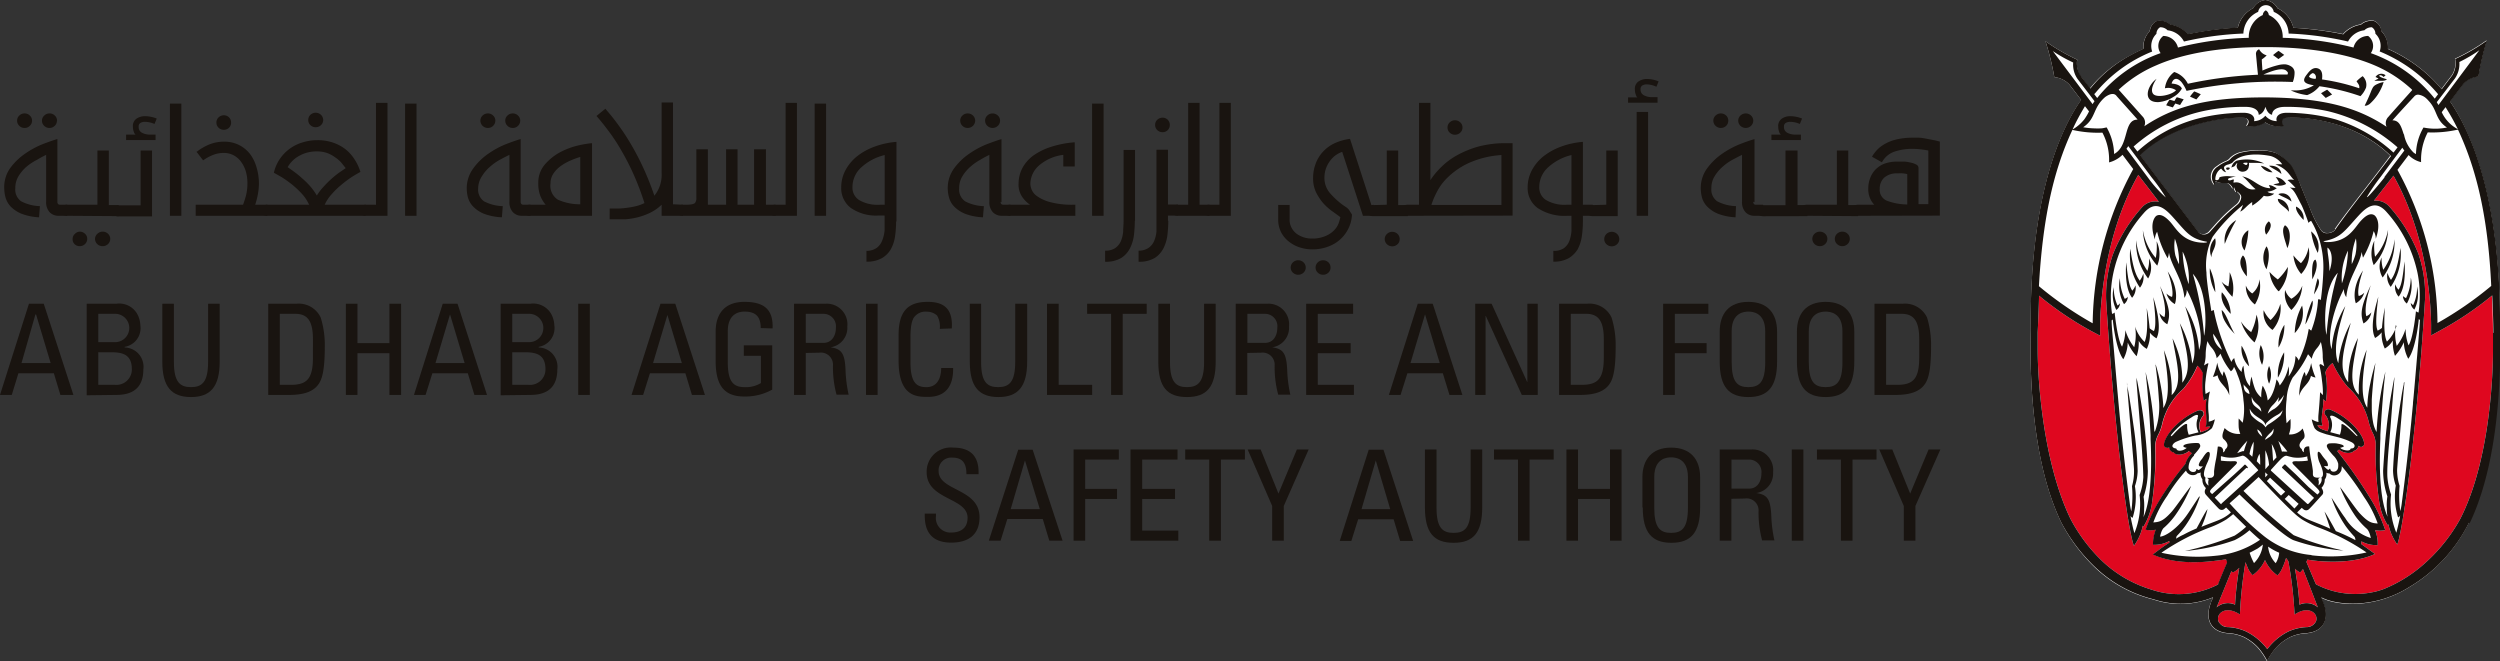 <svg xmlns="http://www.w3.org/2000/svg" xmlns:xlink="http://www.w3.org/1999/xlink" viewBox="0 0 282.33 74.66"><rect x="0" y="0" width="282.33" height="74.66" fill="#333333" stroke="none"/><defs><style>.cls-1{fill:none;}.cls-2{clip-path:url(#clip-path);}.cls-3{fill:#fff;}.cls-4{fill:#df071f;}.cls-5{fill:#191410;}</style><clipPath id="clip-path"><rect class="cls-1" width="282.33" height="74.66"/></clipPath></defs><title>Asset 1</title><g id="Layer_2" data-name="Layer 2"><g id="Layer_1-2" data-name="Layer 1"><g class="cls-2"><path class="cls-3" d="M263.75,25.88a.68.68,0,0,1-.29.27,1.16,1.16,0,0,1-.68.16.77.77,0,0,1-.67-.34,12.24,12.24,0,0,1-1.27-2.51c-.44-1-.36-.87-1-2.43a14.1,14.1,0,0,0-1.17-2.34,5.48,5.48,0,0,0-1.65-1.4,4.7,4.7,0,0,0-1.49-.32,9.06,9.06,0,0,0-2.46.2,2.51,2.51,0,0,0-1.23.65,1.19,1.19,0,0,1-.38.32,4.44,4.44,0,0,0-1.11.62,1.38,1.38,0,0,0-.3,2.14h0c0-.27,0-.51,0-.5a2,2,0,0,0,1.21.23c.52-.07.84.7.84.7l.08-.22a1.92,1.92,0,0,0,.3.6.42.42,0,0,0,.08-.12c.16.2.41.32.43.64a1.26,1.26,0,0,1-.49.89c-.14.12-1,.79-1.82,1.67-.45.46-.67.74-1.12,1.23a1,1,0,0,1-.68.42h-.11a.78.78,0,0,1-.56-.26l-6.59-8.7c3.81-3.72,10.13-4.33,11.71-4.21.37,0,.79.32.32.92a2.76,2.76,0,0,0,2.1-.41,2.76,2.76,0,0,0,2.1.41c-.46-.6,0-.9.33-.92,1.56-.12,7.56.16,11.76,4.31-2,2.71-4.79,6.14-6.27,8.28ZM282.3,37.2c.13-14-3-21.91-5.63-25.77.91-1.21,1.47-1.95,1.51-2a2.7,2.7,0,0,1,1.69-.82,30.16,30.16,0,0,1,.95-4.06,22.13,22.13,0,0,1-3.58,2.08,2.5,2.5,0,0,1-.34,1.85l-1.18,1.56a16.54,16.54,0,0,0-4.54-3.77c-.47-.27-1-.53-1.54-.78a2.61,2.61,0,0,0-.72-2,1.42,1.42,0,0,0-.83-1.15h0a1.8,1.8,0,0,0-1.49.41,3.33,3.33,0,0,0-2,1.09A37.85,37.85,0,0,0,259,3.14,3.33,3.33,0,0,0,257.21.93,1.83,1.83,0,0,0,255.84,0h0a1.85,1.85,0,0,0-1.38.93,3.29,3.29,0,0,0-1.75,2.21,38,38,0,0,0-5.64.74,3.33,3.33,0,0,0-2-1.09,1.78,1.78,0,0,0-1.48-.41h0a1.41,1.41,0,0,0-.82,1.15,2.57,2.57,0,0,0-.72,2c-.56.25-1.07.51-1.55.78A14.74,14.74,0,0,0,236,10c-.64-.86-1-1.37-1.07-1.42a2.52,2.52,0,0,1-.34-1.84A23,23,0,0,1,231,4.66a29.83,29.83,0,0,1,1,4.05,2.7,2.7,0,0,1,1.69.83s.53.68,1.34,1.75c-2.68,3.83-5.82,11.77-5.69,25.91,0,1.31-.54,13.55,3.45,21.81a19.63,19.63,0,0,0,3.83,5.11A14.6,14.6,0,0,0,243,67.66l.29.08a9.57,9.57,0,0,0,6.62-.26l-.15.38c0,.09-.1.25-.13.33-.56,1.52-.19,3.1,1.87,3.33a5.1,5.1,0,0,1,1.85.42A5.61,5.61,0,0,1,255,73.18a7.68,7.68,0,0,1,1,1.48h0a7.68,7.68,0,0,1,1-1.48,5.74,5.74,0,0,1,1.67-1.24,5.1,5.1,0,0,1,1.85-.42c2.06-.23,2.44-1.8,1.88-3.32l-.14-.34-.15-.38c1.42.83,5.8,1.47,10-1.19a17.4,17.4,0,0,0,6.67-7.21c4-8.26,3.45-20.75,3.44-21.88Z"/></g><path class="cls-4" d="M281.45,33.36a36.63,36.63,0,0,1-5.95,4l-.95.52V37.2c0-.08.26-9.36-4.25-17.36l-2.21,2.83a2,2,0,0,1,1.69.6,17.7,17.7,0,0,1,3.34,5.41,14.37,14.37,0,0,1,.75,5h0s-.54,9.45-1.62,18.51c-1,8.22-1.52,9.3-1.52,9.3a5.88,5.88,0,0,1-1-2.27l-.09.08a7,7,0,0,1-.92-2.44,36.8,36.8,0,0,1-.42-6.74h0a3,3,0,0,0-.36-1.26,6,6,0,0,1-.42-1.16h0a7.69,7.69,0,0,0-2.38-4A11.45,11.45,0,0,1,263.43,41a.15.15,0,0,0-.07.05,2.28,2.28,0,0,0-.75,1,9.85,9.85,0,0,1,.06,3.28,3.76,3.76,0,0,1-.31-.25c.1,1-.36,2.11-.07,3l-.57-.07a.64.64,0,0,0,.06.14.89.89,0,0,0,.29.25l.19.09.59.21a1.74,1.74,0,0,0-.25-1.84c-.27-.34.06-.83.63-.57a8,8,0,0,1,2.37,1.58c1.21,1.15,1.57,2.26,1.31,2.47s-.35.14-.59,0a.27.27,0,0,1,0,.13.67.67,0,0,1-.51.45l0,0c-.13.18-.34.24-.7.23a1.7,1.7,0,0,1-.71-.21,1.09,1.09,0,0,1-.24-.17l-.21.17A52.74,52.74,0,0,1,268,56.8a18.48,18.48,0,0,1,1.37,3.06,2.44,2.44,0,0,1-1.15,0,4.15,4.15,0,0,1,.3,1.7,3.49,3.49,0,0,1-1.85-.43,3.06,3.06,0,0,1,0,.32l1.54,1.11c-2.87,1.35-7,.73-7.1.72l-.54-.08a1.72,1.72,0,0,1-.1.26c.28.67.93,2.22,1.08,2.53a9.57,9.57,0,0,0,6.12.94,7.85,7.85,0,0,0,1.56-.42,15.93,15.93,0,0,0,4.92-3.18,18.8,18.8,0,0,0,3.69-4.73c3.18-6.2,3.7-15.39,3.7-19.1V37.59c0-1.25-.08-3.29-.13-4.23Z"/><path class="cls-4" d="M250.53,65.93c.12-.34.7-1.72,1-2.41,0-.13-.08-.25-.11-.37-.4.07-.8.13-1.19.17s-4.22.63-7.09-.71c.35-.25,1-.78,1.89-1.35,0-.06,0-.12,0-.18a3.42,3.42,0,0,1-1.86.43,4.36,4.36,0,0,1,.31-1.7,2.44,2.44,0,0,1-1.15,0,17.25,17.25,0,0,1,1.37-3,34.81,34.81,0,0,1,3.13-4.44,2.45,2.45,0,0,1,.55-1l.18-.19-.34-.27a.94.94,0,0,1-.28.21,1.85,1.85,0,0,1-.71.21c-.37,0-.57-.05-.7-.23l0,0a.69.69,0,0,1-.52-.45.59.59,0,0,1,0-.13.47.47,0,0,1-.52-.07c-.26-.22.1-1.33,1.31-2.47a8,8,0,0,1,2.37-1.59c.57-.25.9.24.63.57a1.76,1.76,0,0,0-.25,1.85c.35-.12.48-.18.53-.2a.9.9,0,0,0,.48-.33.44.44,0,0,0,.05-.13l-.5.06c.26-.63-.14-2.18.12-3.19a1.39,1.39,0,0,1-.34.2,12.39,12.39,0,0,1-.09-3.07,2.1,2.1,0,0,0-.62-.86,10.08,10.08,0,0,1-1.6,2.62,7.54,7.54,0,0,0-2.39,4v0a5,5,0,0,1-.42,1.15,3,3,0,0,0-.36,1.27h0A36.69,36.69,0,0,1,243,57a7.16,7.16,0,0,1-.92,2.45l-.09-.08a5.94,5.94,0,0,1-1,2.27s-.54-1.08-1.52-9.31c-1.08-9.05-1.62-18.5-1.62-18.5h0a14.43,14.43,0,0,1,.75-5.06,17.63,17.63,0,0,1,3.34-5.4,2,2,0,0,1,1.87-.58l-.38-.5c-.62-.82-1.34-1.73-1.95-2.54-4.42,7.79-4.31,17.08-4.31,17.16v1l-.78-.41a37.28,37.28,0,0,1-6.12-4.11c0,1-.15,4.15-.15,4.15v1.94c0,3.72.67,12.84,3.7,19.11a18.65,18.65,0,0,0,3.6,4.79,14,14,0,0,0,5.37,3.15l.47.15A9.57,9.57,0,0,0,250.5,66l0-.06Z"/><path class="cls-4" d="M252.41,68.28a38.93,38.93,0,0,1,.47-4.16,2.32,2.32,0,0,1-.69.51c-.05,0-.12-.06-.19-.15l-1.67,4.1a1.94,1.94,0,0,1,2.08-.3Z"/><path class="cls-4" d="M259.13,69.38a45.44,45.44,0,0,0-.7-6l-.09-.14-.17-.24a7.64,7.64,0,0,1-.4,1.09,2.57,2.57,0,0,1-.57.88,4.09,4.09,0,0,1-1.41-1.74,4.06,4.06,0,0,1-1.4,1.71,2.61,2.61,0,0,1-.57-.88c-.09-.2-.16-.39-.23-.59a47.08,47.08,0,0,0-.63,5.92c-1.72-1.14-2.76,0-2.41.79,0,.06.08.13.12.18a1.1,1.1,0,0,0,.85.45,5.61,5.61,0,0,1,2.12.49,6.8,6.8,0,0,1,2.41,2,6.7,6.7,0,0,1,2.4-2,5.65,5.65,0,0,1,2.12-.49,1.14,1.14,0,0,0,.85-.45,1.13,1.13,0,0,0,.12-.18c.35-.79-.69-1.93-2.41-.79Z"/><path class="cls-4" d="M259.74,64.63a2.34,2.34,0,0,1-.57-.41,33.36,33.36,0,0,1,.51,4.06,1.94,1.94,0,0,1,2.08.3l-1.68-4.32c-.15.21-.3.38-.34.37Z"/><path class="cls-5" d="M253.23,30.32h0"/><g class="cls-2"><polyline class="cls-5" points="252.28 30.73 252.28 30.73 252.28 30.73"/><path class="cls-5" d="M281.58,37.59c0-1.25-.08-3.29-.13-4.23a36.63,36.63,0,0,1-5.95,4l-.95.52V37.2c0-.08.26-9.36-4.25-17.36l-2.21,2.83a2,2,0,0,1,1.69.6,17.7,17.7,0,0,1,3.34,5.41,14.37,14.37,0,0,1,.75,5h0s-.54,9.45-1.62,18.51c-1,8.22-1.52,9.3-1.52,9.3a5.88,5.88,0,0,1-1-2.27l-.09.08a7,7,0,0,1-.92-2.44,36.8,36.8,0,0,1-.42-6.74h0a3,3,0,0,0-.36-1.26,6,6,0,0,1-.42-1.16h0a7.69,7.69,0,0,0-2.38-4A11.45,11.45,0,0,1,263.43,41a.15.15,0,0,0-.07.05,2.28,2.28,0,0,0-.75,1,9.85,9.85,0,0,1,.06,3.28,3.76,3.76,0,0,1-.31-.25c.1,1-.36,2.11-.07,3l-.57-.07a.64.64,0,0,0,.06.14.89.89,0,0,0,.29.25l.19.09.59.21a1.74,1.74,0,0,0-.25-1.84c-.27-.34.06-.83.63-.57a8,8,0,0,1,2.37,1.58c1.21,1.15,1.57,2.26,1.31,2.47s-.35.14-.59,0a.27.27,0,0,1,0,.13.67.67,0,0,1-.51.45l0,0c-.13.18-.34.24-.7.23a1.7,1.7,0,0,1-.71-.21,1.09,1.09,0,0,1-.24-.17l-.21.17A52.74,52.74,0,0,1,268,56.8a18.48,18.48,0,0,1,1.37,3.06,2.44,2.44,0,0,1-1.15,0,4.15,4.15,0,0,1,.3,1.7,3.49,3.49,0,0,1-1.85-.43,3.06,3.06,0,0,1,0,.32l1.54,1.11c-2.87,1.35-7,.73-7.1.72l-.54-.08a1.72,1.72,0,0,1-.1.26c.28.67.93,2.22,1.08,2.53a9.57,9.57,0,0,0,6.12.94,7.85,7.85,0,0,0,1.56-.42,15.93,15.93,0,0,0,4.92-3.18,18.8,18.8,0,0,0,3.69-4.73c3.18-6.2,3.7-15.39,3.7-19.1V37.59Zm-19.82,31-1.68-4.32c-.15.21-.3.38-.34.37a2.34,2.34,0,0,1-.57-.41,33.36,33.36,0,0,1,.51,4.06,1.94,1.94,0,0,1,2.08.3Zm-2.63.8a45.44,45.44,0,0,0-.7-6l-.09-.14-.17-.24a7.64,7.64,0,0,1-.4,1.09,2.57,2.57,0,0,1-.57.88,4.09,4.09,0,0,1-1.41-1.74,4.06,4.06,0,0,1-1.4,1.71,2.61,2.61,0,0,1-.57-.88c-.09-.2-.16-.39-.23-.59a47.08,47.08,0,0,0-.63,5.92c-1.72-1.14-2.76,0-2.41.79,0,.06.08.13.12.18a1.1,1.1,0,0,0,.85.45,5.61,5.61,0,0,1,2.12.49,6.8,6.8,0,0,1,2.41,2,6.7,6.7,0,0,1,2.4-2,5.65,5.65,0,0,1,2.12-.49,1.14,1.14,0,0,0,.85-.45,1.13,1.13,0,0,0,.12-.18c.35-.79-.69-1.93-2.41-.79Zm-8.8-.8a1.94,1.94,0,0,1,2.08-.3,38.93,38.93,0,0,1,.47-4.16,2.32,2.32,0,0,1-.69.51c-.05,0-.12-.06-.19-.15l-1.67,4.1ZM250.5,66l0-.06c.12-.34.7-1.72,1-2.41,0-.13-.08-.25-.11-.37-.4.07-.8.13-1.19.17s-4.22.63-7.09-.71c.35-.25,1-.78,1.89-1.35,0-.06,0-.12,0-.18a3.42,3.42,0,0,1-1.86.43,4.36,4.36,0,0,1,.31-1.7,2.44,2.44,0,0,1-1.15,0,17.25,17.25,0,0,1,1.37-3,34.81,34.81,0,0,1,3.13-4.44,2.45,2.45,0,0,1,.55-1l.18-.19-.34-.27a.94.94,0,0,1-.28.21,1.85,1.85,0,0,1-.71.21c-.37,0-.57-.05-.7-.23l0,0a.69.69,0,0,1-.52-.45.59.59,0,0,1,0-.13.47.47,0,0,1-.52-.07c-.26-.22.1-1.33,1.31-2.47a8,8,0,0,1,2.37-1.59c.57-.25.9.24.63.57a1.76,1.76,0,0,0-.25,1.85c.35-.12.48-.18.53-.2a.9.9,0,0,0,.48-.33.44.44,0,0,0,.05-.13l-.5.06c.26-.63-.14-2.18.12-3.19a1.39,1.39,0,0,1-.34.2,12.39,12.39,0,0,1-.09-3.07,2.1,2.1,0,0,0-.62-.86,10.08,10.08,0,0,1-1.6,2.62,7.54,7.54,0,0,0-2.39,4v0a5,5,0,0,1-.42,1.15,3,3,0,0,0-.36,1.27h0A36.69,36.69,0,0,1,243,57a7.16,7.16,0,0,1-.92,2.45l-.09-.08a5.94,5.94,0,0,1-1,2.27s-.54-1.08-1.52-9.31c-1.08-9.05-1.62-18.5-1.62-18.5h0a14.43,14.43,0,0,1,.75-5.06,17.63,17.63,0,0,1,3.34-5.4,2,2,0,0,1,1.87-.58l-.38-.5c-.62-.82-1.34-1.73-1.95-2.54-4.42,7.79-4.31,17.08-4.31,17.16v1l-.78-.41a37.28,37.28,0,0,1-6.12-4.11c0,1-.15,4.15-.15,4.15v1.94c0,3.72.67,12.84,3.7,19.11a18.65,18.65,0,0,0,3.6,4.79,14,14,0,0,0,5.37,3.15l.47.15A9.57,9.57,0,0,0,250.5,66ZM230.26,32.32a40.14,40.14,0,0,0,6.07,4.19,37.26,37.26,0,0,1,4.58-17.42l-1.21-1.61a3.36,3.36,0,0,1-1.52.86,6.58,6.58,0,0,0-.75-3.36,13,13,0,0,1-3.39-.31c-2.24,4.79-3.37,10.32-3.78,17.65Zm3.8-17.7a4.63,4.63,0,0,0,1.34-1.16,6.49,6.49,0,0,0,.52-.88l-.46-.59c-.51.85-1,1.73-1.4,2.63Zm2.27-2.87a3,3,0,0,1,.21-.32c-1.1-1.45-1.84-2.41-1.91-2.5a2.85,2.85,0,0,1-.5-1.87,16.43,16.43,0,0,1-2.3-1.29l4.5,6Zm.15-1.16q.17.24.36.48A15.89,15.89,0,0,1,244,6a1.42,1.42,0,0,1,.3-1.94h0a1.71,1.71,0,0,1,1.66,1.31,36.15,36.15,0,0,1,8-1.1,2.71,2.71,0,0,1,1.58-2.57.65.65,0,0,1,.34-.53h0a.67.67,0,0,1,.34.53,2.69,2.69,0,0,1,1.57,2.57,36.33,36.33,0,0,1,8,1.1,1.69,1.69,0,0,1,1.65-1.31h0a1.41,1.41,0,0,1,.3,1.94,16.21,16.21,0,0,1,7.22,5.14l.38-.5a17,17,0,0,0-6.6-4.83,1.88,1.88,0,0,0-.48-2,.85.85,0,0,0-.4-.73h0a1.17,1.17,0,0,0-.85.34,2.38,2.38,0,0,0-1.84,1.27,35.55,35.55,0,0,0-6.71-.9,2.78,2.78,0,0,0-1.68-2.45.89.89,0,0,0-1.76,0,2.77,2.77,0,0,0-1.67,2.45,35.55,35.55,0,0,0-6.71.9,2.39,2.39,0,0,0-1.85-1.27,1.12,1.12,0,0,0-.85-.34h0a.87.87,0,0,0-.41.74,1.91,1.91,0,0,0-.48,2,16.17,16.17,0,0,0-6.5,4.78Zm38.7.93.2.34L280,5.67A16,16,0,0,1,277.74,7a2.88,2.88,0,0,1-.5,1.86l-2.06,2.69Zm1,.58-.43.57a4.11,4.11,0,0,0,1.82,1.92,25.16,25.16,0,0,0-1.39-2.49ZM269.27,20l2.26-3a2.35,2.35,0,0,1-.23-.32c-.82,1.1-1.66,2.22-2.46,3.31a21.51,21.51,0,0,0-1.54,2.25c0,.24,1.52-1.61,2-2.22ZM254.06,62.43a6.42,6.42,0,0,0,.49,1.16,3.48,3.48,0,0,0,1-2.09c-.15.12-.4.32-.6.45-.36.2-.68.37-.91.48Zm-9.94,0a18.83,18.83,0,0,0,6.21.32,10.37,10.37,0,0,0,4.9-1.79c-.34-.29-.76-.67-1.19-1.08A8,8,0,0,1,252.36,61a22.44,22.44,0,0,1-5.62,1.23,34,34,0,0,0,5.62-1.74,9.45,9.45,0,0,0,1.3-1l-1.46-1.43c-.27.23-.48.39-.77.6a10.49,10.49,0,0,1-1.94.93,25.71,25.71,0,0,0-5.37,2.81Zm4.79-24.51c.22-.69.47-5.09-1.27-7a34,34,0,0,1,1.27,7ZM245.61,27a4.94,4.94,0,0,0,.06,1.84,6.94,6.94,0,0,0,.41,1,7.35,7.35,0,0,0-.47-2.89Zm.88,1.41a12.5,12.5,0,0,0,.68,3.68,7,7,0,0,0-.68-3.68Zm-6.33-11.59,2.43,3.26a13.49,13.49,0,0,0,2,2.22A20.7,20.7,0,0,0,243,20.05l-2.65-3.55-.22.33Zm-1.14-6h0c-.13-.15-.46-.44-1.28.14-1.45,1.26-1,2.4-2.48,3.41a8.08,8.08,0,0,0,1.32.13,5.92,5.92,0,0,0,.64,0c.27,0,.49-.08.69-.11h0a6.36,6.36,0,0,1,.84,3c1.74-.92,1-3.91,2.66-3.88L239,10.81Zm33.38-.69a14.59,14.59,0,0,0-4.23-2.75c-4.69-2-10.63-2.06-12.33-2.06h0c-1.7,0-7.65,0-12.33,2.06a14.52,14.52,0,0,0-4.24,2.75s2.12,2.38,2.67,3a1,1,0,0,1,.22,1.13C245.4,12.09,249.1,11,255.7,11h.3c6.48.06,10.29,1.16,13.52,3.32a1,1,0,0,1,.21-1.13c.55-.64,2.67-3,2.67-3Zm-.92,5a3.83,3.83,0,0,0,1.07,2.08,1.45,1.45,0,0,0,.29.19h0a6.24,6.24,0,0,1,.85-3h0a6.59,6.59,0,0,0,2.65,0c-1.35-.91-1.05-1.93-2.06-3a3.05,3.05,0,0,0-.36-.36,1.64,1.64,0,0,0-.82-.35.56.56,0,0,0-.46.21c-.13.14-1.54,1.65-2.46,2.69.82,0,1,.74,1.29,1.61Zm-1.15,2.07.43-.56a18.29,18.29,0,0,0-7.89-4.09,21.79,21.79,0,0,0-4.85-.48c-.87,0-1.43.35-1.43.89-.54-.1-.69-.78-.76-.9-.05.28-.32.83-.75.9,0-.54-.56-.88-1.43-.89a21.91,21.91,0,0,0-4.86.48,17.48,17.48,0,0,0-7.84,4l.43.56a16.21,16.21,0,0,1,6.46-3.62,20.67,20.67,0,0,1,5.66-.75c1,.05,1.17.63,1.05.94a1.71,1.71,0,0,0,1.28-.61,1.7,1.7,0,0,0,1.29.61c-.12-.31,0-.89,1-.94a20.78,20.78,0,0,1,5.67.75,17.27,17.27,0,0,1,6.5,3.73Zm-7.55,9.13a1.16,1.16,0,0,0,.68-.16.68.68,0,0,0,.29-.27c1.48-2.14,4.22-5.57,6.27-8.28-4.2-4.15-10.2-4.43-11.76-4.31-.37,0-.79.32-.33.92a2.76,2.76,0,0,1-2.1-.41,2.76,2.76,0,0,1-2.1.41c.47-.6.05-.9-.32-.92-1.58-.12-7.9.49-11.71,4.21l6.59,8.7a.78.78,0,0,0,.56.26H249a1,1,0,0,0,.68-.42c.45-.49.67-.77,1.12-1.23.86-.88,1.68-1.55,1.82-1.67a1.26,1.26,0,0,0,.49-.89c0-.32-.27-.44-.43-.64a.42.42,0,0,1-.08.12,1.92,1.92,0,0,1-.3-.6l-.08.22s-.32-.77-.84-.7a2,2,0,0,1-1.21-.23s-.07.23,0,.5h0a1.38,1.38,0,0,1,.3-2.14,4.44,4.44,0,0,1,1.11-.62,1.19,1.19,0,0,0,.38-.32,2.51,2.51,0,0,1,1.23-.65,9.06,9.06,0,0,1,2.46-.2,4.7,4.7,0,0,1,1.49.32,5.48,5.48,0,0,1,1.65,1.4A14.1,14.1,0,0,1,259.84,21c.64,1.56.56,1.39,1,2.43A12.24,12.24,0,0,0,262.11,26a.77.77,0,0,0,.67.34ZM249.93,37.69a2.29,2.29,0,0,0,1,1.81,6.46,6.46,0,0,0-1-1.81Zm8,6.91a3.16,3.16,0,0,1-.68.8,2.35,2.35,0,0,0,.11-.55,4,4,0,0,1-.66.87,2.12,2.12,0,0,0-.6,1,2.83,2.83,0,0,1,.75-.55,2.55,2.55,0,0,0,1.08-1.57Zm.42,6.44a9.71,9.71,0,0,0-1.06-1.24A10.52,10.52,0,0,1,257.7,51h0l.07,0a.54.54,0,0,1,.22,0l.23,0,.1,0ZM258,56.33c.38.36.79.77,1.11,1.1.2-.21.36-.39.48-.53l-1.12-1-.47.46Zm-2-2c.5.52,1.16,1.22,1.6,1.64l.47-.44-1.71-1.58-.36.38Zm-.18-1c0,.27,0,.48,0,.58l.28-.3a3.21,3.21,0,0,1-.29-.28Zm0-.32s.29-.35.43-.49l0,0a5,5,0,0,0-.42-1.67c0,.29,0,1.36,0,2.18Zm.72-2.89c.08.47.14,1.58.16,1.94h0l.39-.4a3.93,3.93,0,0,0-.55-1.53Zm-.76-.47s.11,0,.36-.2a1.3,1.3,0,0,0,.52-.49.83.83,0,0,0,.08-.55,1.12,1.12,0,0,1-.34.47,3.68,3.68,0,0,0-.39.41,1.53,1.53,0,0,0-.23.36Zm-.41-3.16c0-.79-.87-.88-1.07-1.67-.1,1.11.67,1.12,1.07,1.67Zm.47,1.81v0a1,1,0,0,1,.32-.36,8.62,8.62,0,0,0,1.36-1,1.92,1.92,0,0,0,.27-.62,1.74,1.74,0,0,1-.58.52,5.33,5.33,0,0,0-1.26.92.79.79,0,0,0-.11.3.6.6,0,0,0-.06-.23c-.24-.5-1-.71-1.4-1.21a1.15,1.15,0,0,1-.3-.46,1.21,1.21,0,0,0,.2.78,4.09,4.09,0,0,0,1,.79,1.54,1.54,0,0,1,.59.56Zm-.36,1a1.13,1.13,0,0,0-.55-.81c0,.44.55.81.55.81Zm-.23,3.2c0-.49,0-1-.08-1.24a2.42,2.42,0,0,0-.31.83l.39.41Zm-2.63-1.31a6.88,6.88,0,0,1,.65-.24l.14,0h0a11.66,11.66,0,0,1,.39-1.18,10.65,10.65,0,0,0-1.18,1.45Zm1.42.09.31.3a8.9,8.9,0,0,0,.16-1.69,4.18,4.18,0,0,0-.47,1.39Zm0-6.78a1.22,1.22,0,0,0-.13-.48,4.38,4.38,0,0,0-.42-.46.46.46,0,0,1-.11-.18,1.65,1.65,0,0,0,.07.58.7.7,0,0,0,.31.4.9.9,0,0,0,.28.14Zm-.35,8.33-3.58,3.37c.23.23.46.48.62.65s.11.06.17,0L255,53.14a.06.06,0,0,0,0-.09l-.8-.88c-.33-.34-.74-.78-1-.7s-.3.09-.67.17a3.61,3.61,0,0,1-1.64-.11l-.08,0,0,.25c0,.07,0,.15,0,.24a8.36,8.36,0,0,0,1.49.06c.28,0,.45.1.21.37,0,0-2.34,2.33-2.47,2.47-.49.46-.52.57-.38.73l.16.15.95-.85,1.53-1.35s1.1-1,1.15-1.09a.11.11,0,0,1,.16,0l.21.22a.12.12,0,0,1,0,.15Zm5.5-.75a7.63,7.63,0,0,0,1.43-.06c0-.1,0-.19-.05-.27l0-.21h0a3.76,3.76,0,0,1-1.64.11c-.36-.08-.38-.09-.67-.17s-.67.35-1,.7l-.8.88s0,.06,0,.09l4.08,3.73c.06.05.1.06.17,0l.62-.65-3.58-3.37c-.05-.06-.06-.12,0-.15l.21-.22a.11.11,0,0,1,.16,0c.05.06,1.16,1.09,1.16,1.09L260.71,55l1,.85.16-.16c.14-.15.11-.26-.38-.73L259,52.46c-.24-.28-.06-.37.21-.37Zm-.72-9.59a3.93,3.93,0,0,0,.76-2.28,1.21,1.21,0,0,1,.37.51,12.87,12.87,0,0,0,1.13-3.58c.23.1,0,.05.29.19a12.06,12.06,0,0,0,.77-3.53c.09,0,.24,0,.3.1.12-.84.25-2.2.28-3.15A10.84,10.84,0,0,0,262,27.3,9.84,9.84,0,0,0,261,24.94a.86.86,0,0,0-.3.23c-.15-.47-.58-1.6-.78-2-.54-1-.79-1.7-1.34-2a4.23,4.23,0,0,0,.66.05,8.34,8.34,0,0,0-.9-.88,1.17,1.17,0,0,1,.75,0c-.54-.49-.73-1.25-2.13-1.78a5.53,5.53,0,0,1,.78,0,2.4,2.4,0,0,0-1.31-.94c-1.43-.28-3.42-.33-4.34.77a2,2,0,0,1-.54.21.72.72,0,0,0-.26.13c-.17.12-.2.28.11.72-.4-.06-.51-.44-.58-.4a1.33,1.33,0,0,0-.42.43,1.5,1.5,0,0,0-.22.81.28.28,0,0,0,.45-.21c0-.13.65-.19.87-.19s.6.07,1,0c-.14.06-.59.18-.75.23s-.19.24,0,.25.26-.06.44-.1,0,.25.06.36c1.16-.26,1.24,1,2.48.73-.58-.45-1.08-1.21-1.53-1.44,1.21.19,1.87,1.29,3.19,1.34-.05-.12-.05-.12-.16-.35.45,0,.77.35.9.33a1.82,1.82,0,0,1-1.05.4c.09.17.58.2.75.23a1.2,1.2,0,0,1-1.17.24,5.33,5.33,0,0,1-1.31,1.11,2.46,2.46,0,0,1,0-.4c-.56.32-.94.92-1.36,1.08a7.79,7.79,0,0,0,.32-.76,19.09,19.09,0,0,0-3.43,3.6,7.2,7.2,0,0,0-.7,4.05c0,1,.47,3.79.55,4.34L250,35a23.37,23.37,0,0,0,2,5.88.85.85,0,0,1,.32-.44,2.78,2.78,0,0,0,.83,1.57,1.57,1.57,0,0,1,.19-.71c.12.39.05,1.63.76,2.31a3.37,3.37,0,0,1,.18-1.08,9.12,9.12,0,0,0,.34,1.29,2.46,2.46,0,0,0,.75,1.06,4.06,4.06,0,0,1,.16-1.32,3.83,3.83,0,0,1,.56,1.66c.72-.55,1-2.37,1-2.37a1.62,1.62,0,0,1,.36.69,4.75,4.75,0,0,0,1-2.18,3.44,3.44,0,0,1,0,1.14ZM246.8,34.64a10.68,10.68,0,0,1,1.54,4.87c.64-1.66-.39-4.95-1.39-6.79a1.5,1.5,0,0,1-.26.92c-.19-2.11-1.51-3.64-1.74-5.11a3.35,3.35,0,0,1-.15.64,11.17,11.17,0,0,1-1.19-3,1.63,1.63,0,0,0-.25.87c-.65-1.82,0-2.56.17-2.67.5-.29,1.09.18,1.56.69.69.77,1.42,2.31,3.75,2.35.38,0,.52-.08.33-.12h0c-1.93-.36-2.28-1.13-3.89-2.89-1-1.09-2-1.72-3.19-.32A14.89,14.89,0,0,0,238.63,31a13,13,0,0,0-.11,4.45c.27-.09.29-.17.29-.17s.3,3.1.84,3.87a5.32,5.32,0,0,0,.37-1.87,5.78,5.78,0,0,0,1,1.93,5.73,5.73,0,0,0,.1-2.34,4.06,4.06,0,0,0,1.08,1.75c.19-.49.39-1.29.23-3.83a18.52,18.52,0,0,1,.33,2.28,2.18,2.18,0,0,0,.49.32c.09-.26.34-.63-.08-3.83,1.07,3.46.47,4.4.37,4.65a2.65,2.65,0,0,1-.75-.64,3.68,3.68,0,0,1-.35,1.83,2.48,2.48,0,0,1-.91-.91,4.59,4.59,0,0,1-.24,1.74,5.43,5.43,0,0,1-1-1.54,4.21,4.21,0,0,1-.5,1.88c-.89-1.17-1.19-4.49-1.19-4.49l-.13.1c0,.81.15,2.06.27,3.48h0c.14,1.66.3,3.53.45,5.19q.53,6,1.32,11.9a7,7,0,0,0,.18,1,12,12,0,0,0,.08-2.85A6,6,0,0,0,241,53.1c0-.48-.55-6.59-.74-9,0-.29-.06-.94-.06-.95a1.72,1.72,0,0,1,0,.26c.19.9.33,1.81.47,2.73.08.54.16,1.12.24,1.71a45.33,45.33,0,0,1,.5,5.33,5.66,5.66,0,0,1-.31,1.72,7.75,7.75,0,0,1-.26,3.58.47.47,0,0,1-.24-.22c.19,1.09.44,1.95.44,1.95a8.61,8.61,0,0,0,.59-4.31,7.23,7.23,0,0,0,.42-2c0-.37-.05-1.54-.15-3-.19-2.59-.41-5.19-.62-7.78,0-.12,0-.43,0-.46s.05.24.08.36a63.67,63.67,0,0,1,1.2,10.19,9.55,9.55,0,0,1-.48,2.9,6.63,6.63,0,0,1,.06,1.38,4.19,4.19,0,0,1-.08.92c.26-.59,1.1-2.58.81-8.8,0-.15,0-.3,0-.46-.23-4.32-.57-7.15-.57-7.15a36.81,36.81,0,0,1,1,6.84c0-.05,0-.1.08-.16a8.13,8.13,0,0,0,.43-3.53c-.14-2.27-.41-4.13-.41-4.13s0,.17.06.19a19.1,19.1,0,0,1,.51,2.09,20.14,20.14,0,0,1,.33,2.44c0,.12,0,.23,0,.34h0c.86-1.28.49-3.86.07-6.54a12.2,12.2,0,0,1,.88,5.08c1.29-1.22.59-3.63.1-6.4a10.57,10.57,0,0,1,1.1,5c1.05-1.37.66-3.18-.28-6.72a12.34,12.34,0,0,1,1.4,4.55c.69-1.6-.11-4.28-.79-6.44Zm1.37,12.51c.2-.34-.1-.43-.7,0a8.78,8.78,0,0,0-2.23,1.9c-.15.21-.1.32.16.06C246,48.42,247,47.55,247,48a2.8,2.8,0,0,0,.18,1.1l.29-.07.82-.21a1.89,1.89,0,0,1-.08-1.63Zm-.39,4.3a1.89,1.89,0,0,0-.62,1.29.51.51,0,0,0,.55.56c.47,0,.23-.56.5-.24.11.13.47-.29.57-.39-.21,0-.51.07-.46-.24a1.48,1.48,0,0,1,.34-.58c.13-.16.52-.9.78-.81s.05.78-.16,1.21c-.43.92-.5,1.52-.2,1.69l0,0v0a.77.77,0,0,0,.35.9l0,0a1.1,1.1,0,0,1,0-.67s0-.13-.23-.21h0a3.09,3.09,0,0,0,.43,0,.4.4,0,0,0,.41-.41c0-.11,0-.23,0-.34a13.62,13.62,0,0,1,.22-1.35c.09-.42.2-1.42.2-1.42a.49.49,0,0,1,.2,0,.43.43,0,0,1,.38.31.51.51,0,0,1,0,.34.43.43,0,0,0,.27-.36v0h0a.54.54,0,0,0,.24-.36c.06-.36-.36-.72-.4-.75-.25-.2-.17-.57-.06-.89l.14-.39A2.18,2.18,0,0,0,253,49a2.81,2.81,0,0,1-.18-.74,9.61,9.61,0,0,1,0-1l.45.48a7.2,7.2,0,0,0,.09-2.53,9.26,9.26,0,0,0-.69-2.92,4.7,4.7,0,0,0-.38-.86.9.9,0,0,1-.35.5,7.33,7.33,0,0,1-1.18-2,1.91,1.91,0,0,1-.37.46l-.07.06v-.09a2.41,2.41,0,0,0-.59-1.13,2.54,2.54,0,0,1-.43-.71,6.34,6.34,0,0,0-.21,1.54,3.83,3.83,0,0,1-.19,1.21l.23-.14c.11-.07.16-.1.21-.1h.05a.12.12,0,0,1,0,.08,13.78,13.78,0,0,0-.31,1.86,5.6,5.6,0,0,0,0,1.52s.49-.28.49-.28a7.19,7.19,0,0,0-.14,2.54,4.63,4.63,0,0,1,0,.87,2,2,0,0,0,.7-.27,4.24,4.24,0,0,1-.33,1,3.16,3.16,0,0,1-1.84.83,10.86,10.86,0,0,0-2.22.72c-.23.11-.45.35-.4.52s.32.23.42.23l.06.11c.17.26.72.1.85,0a.74.74,0,0,0,.3-.21c0,.05-.21,0-.32-.07s-.08-.06-.08-.09c0-.32,1.31-.37,1.51-.36s.28,0,.36.18.12.28-.68,1.17Zm.64,4.68a12.16,12.16,0,0,1-1.61,3.23,10.25,10.25,0,0,1-1,1.19l-.07.28-.12.07.67-.38.34-.16a15.81,15.81,0,0,1,1.43-.68c.48-.87,1-1.91,1.24-2.18a10,10,0,0,1-.69,2l.37-.15c.76-.3,1.43-.54,1.75-.69a4.55,4.55,0,0,0,1-.6,1.65,1.65,0,0,0,.21-.2l-.54-.55-.19.16a.46.46,0,0,1-.61,0c-.25-.23-1.38-1.48-1.48-1.6s-.24-.35,0-.75l0,0a1.28,1.28,0,0,1-.4-1,1,1,0,0,1-.19-.77.52.52,0,0,1-.34.08.68.68,0,0,1-.47.23h-.07a.77.77,0,0,1-.5-.16.71.71,0,0,1-.28-.36.08.08,0,0,0,0,0A18.15,18.15,0,0,0,244.75,56a12.93,12.93,0,0,0-1.57,3c.71-.05,1.11-.16,2-1.13.43-.45,1.56-2.12,2.27-3a15.3,15.3,0,0,1-1.8,3.33,8.32,8.32,0,0,1-1.27,1.4s-.27.17-.44,1c.48,0,1.73-.69,2.91-2.27.36-.49.6-.89,1.53-2.29Zm7.72,5.58A3.12,3.12,0,0,0,257,63.6a2.54,2.54,0,0,0,.39-1.18,7.14,7.14,0,0,1-1.28-.71Zm4.91,1a18.56,18.56,0,0,0,6.21-.32,25.37,25.37,0,0,0-5.37-2.8,11.21,11.21,0,0,1-1.94-.94,7.83,7.83,0,0,1-.88-.71c-1-.9-3.55-3.58-4-4.07l-1.71,1.57a64.45,64.45,0,0,0,5.67,5,34.29,34.29,0,0,0,5.63,1.74A22.24,22.24,0,0,1,259,61c-1.46-.6-6.09-5.16-6.09-5.16l-1.12,1a32.4,32.4,0,0,0,3.83,3.66,10.06,10.06,0,0,0,5.41,2.18ZM264.26,55c.71.89,1.83,2.56,2.26,3,.94,1,1.33,1.08,2,1.12a12.72,12.72,0,0,0-1.55-3,29.45,29.45,0,0,0-2.51-3.47,1.71,1.71,0,0,1-.06.5l-.06.11a.84.84,0,0,1-.25.28.9.9,0,0,1-.55.15.78.78,0,0,1-.48-.23.54.54,0,0,1-.34-.08,1,1,0,0,1-.18.77,1.31,1.31,0,0,1-.37.94l.05.08c.24.41.13.62,0,.75s-1.22,1.37-1.47,1.59a.46.46,0,0,1-.62,0l-.19-.16-.52.52.06.06h0a4.48,4.48,0,0,0,1.27.78c.4.17,1.6.62,2.41,1-.19-.6-.42-1.27-.65-1.94.21.28.79,1.31,1.28,2.21,0,0,.07,0,0,0A20.9,20.9,0,0,1,266,61c0-.22-.09-.37-.09-.37a12.16,12.16,0,0,1-1-1.2,12.63,12.63,0,0,1-1.61-3.23c.93,1.4,1.17,1.8,1.54,2.29a5.23,5.23,0,0,0,2.9,2.27c-.17-.87-.48-1.07-.48-1.07a8.68,8.68,0,0,1-1.2-1.32c.15.2.29.39,0,0s-.14-.2,0,0A15.94,15.94,0,0,1,264.26,55Zm-1.12-6.2.75.2.36.09a3,3,0,0,0,.17-1.09c0-.41.94.46,1.56,1.09.27.27.32.15.16,0a8.87,8.87,0,0,0-2.23-1.91c-.6-.37-.9-.28-.7.05a1.86,1.86,0,0,1-.07,1.62ZM262,41.21a.11.11,0,0,1,0-.08h.05a.48.48,0,0,1,.22.1l.22.14a3.86,3.86,0,0,1-.18-1.21,6.51,6.51,0,0,0-.2-1.5l0-.07a2.54,2.54,0,0,1-.43.71,2.61,2.61,0,0,0-.59,1.13v.09l-.07-.06c.13.12-.36-.45-.37-.46a10.81,10.81,0,0,1-1.72,2.62h0a5.65,5.65,0,0,0-.7,2.51,11,11,0,0,0,0,2.67l.44-.48a8.09,8.09,0,0,1,0,1,3.36,3.36,0,0,1-.18.74,1.78,1.78,0,0,0,1.55-.67l.12.32c.1.32.19.69-.06.89,0,0-.46.39-.41.75a.52.52,0,0,0,.25.36h0v0a.43.43,0,0,0,.26.36.56.56,0,0,1,0-.34.41.41,0,0,1,.38-.31.49.49,0,0,1,.2,0s.1,1,.19,1.42a13.33,13.33,0,0,1,.23,1.35l0,.34c0,.35.24.38.42.41a3.12,3.12,0,0,0,.43,0h0c-.26.08-.24.18-.24.21a1,1,0,0,1,0,.67l0,0a.79.79,0,0,0,.35-.9v0l0,0c.3-.17.22-.77-.21-1.69-.2-.43-.28-1.14-.15-1.21h0c.07,0,.16,0,.36.3s.28.38.46.6a1,1,0,0,1,.28.58.2.2,0,0,1-.05.14.33.33,0,0,1-.13,0l-.28,0c.1.1.46.52.57.39.27-.32,0,.19.5.24.31,0,.53-.19.55-.56a3.18,3.18,0,0,0,0-.34,2,2,0,0,0-.47-.84l-.11-.11c-.8-.89-.73-1.08-.68-1.17s.15-.18.36-.18a4.94,4.94,0,0,1,.67,0c.33.06.86.15.84.32s0,.07-.08.09-.3.12-.33.07a.74.74,0,0,0,.3.21c.14.06.69.22.86,0l.06-.11c.09,0,.36,0,.42-.23s-.17-.41-.41-.52a8.27,8.27,0,0,0-1.19-.45c-.18-.06-.4-.1-.57-.15l-1-.25s-.53-.17-.72-.25l-.21-.1a1.24,1.24,0,0,1-.41-.35,3.83,3.83,0,0,1-.32-1,2.09,2.09,0,0,0,.76.31,4.67,4.67,0,0,1,0-.87c.15-1.59.18-2.5.18-2.5l.32.33a9.81,9.81,0,0,0-.1-1.61v0a13.55,13.55,0,0,0-.31-1.84Zm4-12.44a4.93,4.93,0,0,0,.06-1.84,7.44,7.44,0,0,0-.47,2.9,6.67,6.67,0,0,0,.41-1.06ZM264.48,32a12.56,12.56,0,0,0,.68-3.69,7,7,0,0,0-.68,3.69Zm-1.41-1.37c.55-1.66.09-2.49-.23-2.67,0,.76.19,1.12.23,2.67Zm-.33,7.18a34.74,34.74,0,0,1,1.27-7c-1.74,1.89-1.49,6.29-1.27,7Zm7.82-1.09a5.56,5.56,0,0,0,.11,2.34,5.77,5.77,0,0,0,1-1.93A5.39,5.39,0,0,0,272,39c.54-.77.84-3.87.84-3.87s0,.07.29.17a13,13,0,0,0-.11-4.45A14.91,14.91,0,0,0,269.57,24c-1.19-1.4-2.19-.76-3.19.33-1.61,1.75-2,2.53-3.89,2.89h0c-.19,0-.05.12.33.12,2.33,0,3.06-1.58,3.76-2.36.46-.51,1.05-1,1.55-.68.19.11.82.85.17,2.67a1.67,1.67,0,0,0-.24-.87,11.44,11.44,0,0,1-1.2,3,6.36,6.36,0,0,1-.15-.65c-.23,1.48-1.55,3-1.74,5.11a1.45,1.45,0,0,1-.26-.92c-1,1.84-2,5.14-1.39,6.79a10.75,10.75,0,0,1,1.54-4.86c-.68,2.16-1.48,4.83-.79,6.44a12.15,12.15,0,0,1,1.41-4.56c-1,3.55-1.34,5.36-.29,6.72a10.61,10.61,0,0,1,1.1-5c-.49,2.77-1.19,5.19.1,6.4a12.12,12.12,0,0,1,.88-5.07c-.42,2.67-.79,5.25.07,6.54a14.39,14.39,0,0,1,.35-2.78c.23-1.17.58-2.29.58-2.29s-.28,1.87-.42,4.14c0,.38,0,.76,0,1.14a8.2,8.2,0,0,0,.14,1.4,3.52,3.52,0,0,0,.4,1.14,36.66,36.66,0,0,1,1-6.83s-.34,2.82-.57,7.15c0,.15,0,.31,0,.46-.29,6.21.55,8.2.82,8.79a3.28,3.28,0,0,1-.09-.91,6.75,6.75,0,0,1,.06-1.39,9.41,9.41,0,0,1-.48-2.9c.05-.92.12-1.84.19-2.74s.15-1.61.23-2.37.17-1.37.27-2.07c.13-1,.33-2,.51-3,.14-.79.06-.1.05.09-.07.9-.24,2.85-.39,4.87-.11,1.5-.45,4.47-.38,5.91a7.83,7.83,0,0,0,.42,2,8.73,8.73,0,0,0,.59,4.31s.25-.87.44-1.95a.52.52,0,0,1-.24.22,7.78,7.78,0,0,1-.26-3.59,5.48,5.48,0,0,1-.31-1.71,53,53,0,0,1,.5-5.34c.08-.59.16-1.17.24-1.71.06-.35.11-.7.17-1,.07-.56.18-1.12.3-1.68,0-.09,0-.18.05-.25s0,.41-.06.95c-.19,2.39-.73,8.49-.74,9a5.8,5.8,0,0,0,.28,1.77,12,12,0,0,0,.08,2.85,6.91,6.91,0,0,0,.18-1s.34-2.48.73-6l.18-1.63c.05-.51.11-1,.16-1.57l.18-1.89c0-.27.05-.54.07-.82.15-1.66.31-3.53.45-5.18,0,0,.23-2.69.27-3.5l-.13-.09s-.3,3.31-1.19,4.48a4.34,4.34,0,0,1-.5-1.87,5.59,5.59,0,0,1-1,1.54,4.65,4.65,0,0,1-.24-1.74,2.56,2.56,0,0,1-.91.91,3.7,3.7,0,0,1-.35-1.83,2.53,2.53,0,0,1-.75.64c-.1-.25-.7-1.19.37-4.66-.42,3.2-.17,3.58-.08,3.83a2.16,2.16,0,0,0,.49-.31,18.37,18.37,0,0,1,.33-2.29c-.16,2.55,0,3.35.23,3.84a4.2,4.2,0,0,0,1.08-1.76Zm7-22.08a13,13,0,0,1-3.39.31,6.69,6.69,0,0,0-.75,3.36,2.9,2.9,0,0,1-1.41-.8l-1.26,1.67a36.4,36.4,0,0,1,4.52,17.3,40.14,40.14,0,0,0,6.07-4.19C281,25,279.84,19.46,277.6,14.67Zm1.26,44.41a17.4,17.4,0,0,1-6.67,7.21c-4.19,2.66-8.57,2-10,1.19l.15.38.14.34c.56,1.52.18,3.09-1.88,3.32a5.1,5.1,0,0,0-1.85.42,5.74,5.74,0,0,0-1.67,1.24,7.68,7.68,0,0,0-1,1.48h0a7.68,7.68,0,0,0-1-1.48,5.61,5.61,0,0,0-1.67-1.24,5.1,5.1,0,0,0-1.85-.42c-2.06-.23-2.43-1.81-1.87-3.33,0-.08.09-.24.13-.33l.15-.38a9.57,9.57,0,0,1-6.62.26l-.29-.08a14.6,14.6,0,0,1-6.37-3.54A19.63,19.63,0,0,1,232.78,59c-4-8.26-3.43-20.5-3.45-21.81-.13-14.14,3-22.08,5.69-25.91-.81-1.07-1.3-1.72-1.34-1.75A2.7,2.7,0,0,0,232,8.71a29.83,29.83,0,0,0-1-4.05,23,23,0,0,0,3.58,2.08A2.52,2.52,0,0,0,235,8.58c0,.05.43.56,1.07,1.42a14.74,14.74,0,0,1,4.45-3.72c.48-.27,1-.53,1.55-.78a2.57,2.57,0,0,1,.72-2,1.41,1.41,0,0,1,.82-1.15h0a1.78,1.78,0,0,1,1.48.41,3.33,3.33,0,0,1,2,1.09,38,38,0,0,1,5.64-.74A3.29,3.29,0,0,1,254.45.93,1.85,1.85,0,0,1,255.83,0h0a1.83,1.83,0,0,1,1.37.93A3.33,3.33,0,0,1,259,3.14a37.85,37.85,0,0,1,5.63.74,3.33,3.33,0,0,1,2-1.09,1.8,1.8,0,0,1,1.49-.41h0a1.42,1.42,0,0,1,.83,1.15,2.61,2.61,0,0,1,.72,2c.55.25,1.07.51,1.54.78a16.54,16.54,0,0,1,4.54,3.77l1.18-1.56a2.5,2.5,0,0,0,.34-1.85,22.13,22.13,0,0,0,3.58-2.08,30.16,30.16,0,0,0-.95,4.06,2.7,2.7,0,0,0-1.69.82s-.6.78-1.51,2c2.67,3.86,5.76,11.73,5.63,25.77,0,1.13.55,13.62-3.44,21.88ZM247.32,10.91l.72.32.5-.59c-.28-.12-.46-.21-.74-.32a5.68,5.68,0,0,0-.48.59ZM261.09,8.3a.75.75,0,0,0-.33.35c.1.15.3.21.59.25l.16,0c.14-.32-.15-.72-.42-.62Zm6.09,1.64a2.78,2.78,0,0,1-.61.92,24.12,24.12,0,0,0-4.63-1.12,3.19,3.19,0,0,1-1.39,1,6.15,6.15,0,0,1-1.85-.53c.31,0,.4,0,.61,0a4,4,0,0,0,2-.58c-1.11-.17-1.37-.47-.83-1.17.24-.32.65-.9,1.23-.75s.58.77.52,1.26a23.19,23.19,0,0,1,4.2,1c.08-.35-.15-.53-.3-.79a4.16,4.16,0,0,1,.69-.58,1.33,1.33,0,0,1,.38,1.29Zm-5.06.59.53.53.72-.39c-.21-.2-.34-.34-.56-.54-.23.12-.51.29-.69.4Zm5.67-.27a18.07,18.07,0,0,1-.74,1.66c.17.07.4-.07.55-.17a5.42,5.42,0,0,0,1.59-2.48,2.57,2.57,0,0,0-.67.2c-.45.2-.52.31-.73.79Zm.35-1.12c.61-.06,1.16.09,1.42-.19-.38-.11-.76-.21-.89-.4.16-.13.39,0,.51.15l.23-.2a.77.77,0,0,0-1.14.2,1.21,1.21,0,0,1,.34.19,1.92,1.92,0,0,0-.47.25Zm-22.58,2.27-.55-.16a6.66,6.66,0,0,0-.38.64l.75.24.28-.44.54.17c.16-.26.23-.38.41-.64-.29-.09-.48-.16-.78-.24a3.87,3.87,0,0,0-.27.43Zm12.74-3.3c-.38-.63-1.8-.07-2.7.31.53,0,1,0,1.53,0l1.2,0a.31.31,0,0,0,0-.32Zm.63,1.15a48.83,48.83,0,0,0-12,1,4.31,4.31,0,0,0-.58-1c-.78-.84-1.1.07-1.1.18,1,.05,1.15.56,1.15.56a2.37,2.37,0,0,1-.95.94,3.63,3.63,0,0,1-1.67.59c-1.85.08-1.35-1.84-.23-2.63-.14.18-.8,1.19-.39,1.7s2.16.11,2.58-.41a1.59,1.59,0,0,0-1.25-.22,2.69,2.69,0,0,1,1.05-1.84,2.64,2.64,0,0,1,1.54,1.33A46.82,46.82,0,0,1,255,8.44c-.06-.47-.22-2.24-.23-2.34a.55.55,0,0,1,.36-.54,1.34,1.34,0,0,0,.85.69,3,3,0,0,1-.55.46c0,.35.06,1,.07,1.26a10.26,10.26,0,0,1,1.8-.62,2.71,2.71,0,0,1,.82-.08,1.53,1.53,0,0,1,.72.3.81.81,0,0,1,.29.57,2.88,2.88,0,0,1-.2,1.12Zm-5.17,9.11s-.4,0-.43.05.21.18.29.21a.14.14,0,0,0,.16-.08.13.13,0,0,0,0-.18Zm.2,0a.65.65,0,0,1,0,.41.64.64,0,0,1-.53.59.67.67,0,0,1-.84-.59.77.77,0,0,1,.08-.34c-.14,0-.14.11-.27.27s-.21.09-.4.22a1.06,1.06,0,0,1,.58-.78,4.61,4.61,0,0,1,3.12.31,8.33,8.33,0,0,0-1.1-.07l-.69,0Zm4-12.17-.64-.46a7.1,7.1,0,0,0-.62.48l.61.45.65-.47Zm-6.49,12.72c-.07,0-.13.25.11.26a.25.25,0,0,0,.24-.22s-.25-.11-.35,0Zm6.7,1.84A1.52,1.52,0,0,0,257,20a2.62,2.62,0,0,1,.4.66,2.76,2.76,0,0,1-.67.14,1.53,1.53,0,0,0,1.4,0Zm-1.53-1.3a2.24,2.24,0,0,0-1.32-.74,1.54,1.54,0,0,0,1.32.74Zm-.39-.74c.23.24,1,.55,1.39.94-.06-.64-.62-1-1.39-.94Zm-.29,9.1a2.52,2.52,0,0,0,0,2.59s.59-1.77,0-2.59Zm1.41,5.06a4.16,4.16,0,0,0,1-2.74,6.23,6.23,0,0,1-1.13,1.42,5.36,5.36,0,0,1-.94-.86,3.81,3.81,0,0,0,1,2.18ZM256.22,25a1.21,1.21,0,0,0-.3,1.5s.93-1,.3-1.5Zm1.08-3.08c.25.25,1,.43,1.48.85a1.06,1.06,0,0,0-1.48-.85Zm1.18,2a1.35,1.35,0,0,0-1.23-1.46c-.06.56.88.9,1.23,1.46Zm-.43,1.52c-.5.54,0,1.62.26,2.58.26-.47.58-2.07-.26-2.58Zm2.66,2.46a3.37,3.37,0,0,1-.86,1.82,5.23,5.23,0,0,1-.85-.88,3.72,3.72,0,0,0,.88,2.1,3.35,3.35,0,0,0,.83-3Zm-1.41-4.57c-.11.6.85,1.51.85,1.51a1.46,1.46,0,0,0-.85-1.51ZM261,26.13a7.51,7.51,0,0,0,.75,2.43,2.25,2.25,0,0,0-.75-2.43Zm-6.34,8.24a3.86,3.86,0,0,0,.5-2.83,2.23,2.23,0,0,1-.81,1.6,1.87,1.87,0,0,1-.72-.89,2.57,2.57,0,0,0,1,2.12ZM253.91,26a1.55,1.55,0,0,0-.43,2.29,8,8,0,0,0,.43-2.29Zm-.62,2.85c-.84,1.05.46,2.35.45,2.37s.1-2-.45-2.37ZM250.18,33a7,7,0,0,0-.62-2.7,5.18,5.18,0,0,0,.62,2.7Zm1.07-5.46a20.76,20.76,0,0,1,1.29-2.68,2.67,2.67,0,0,0-1.29,2.68Zm.55,3.21a8.09,8.09,0,0,1-.14,1.59,1.75,1.75,0,0,1-.77-.54,6.43,6.43,0,0,0,1.22,1.72,4.27,4.27,0,0,0-.31-2.77ZM250.92,33c-.29,1.24,1,2.43,1,2.45a3.8,3.8,0,0,0-1-2.45Zm.37,3.33a6.38,6.38,0,0,0,1.09,1.38c-.53-.8-.95-2.29-1.48-2.7a2.8,2.8,0,0,0,.39,1.32Zm-1.53-7.26c-.1-.61.66-1.18.4-2.16a1.93,1.93,0,0,0-.4,2.16Zm4.45,8.42a4,4,0,0,1-1.13-1.18,5.22,5.22,0,0,0,1.53,2.36,4,4,0,0,0,.22-3.13,6.21,6.21,0,0,1-.62,2Zm3.3-3.14a3.83,3.83,0,0,1-1.09,1.79,3.39,3.39,0,0,1-.78-1.11,2.34,2.34,0,0,0,1,2.23,3.7,3.7,0,0,0,.89-2.91Zm1.64,3.27a3.35,3.35,0,0,0,.83-3.11,6.9,6.9,0,0,0-.83,3.11Zm-1.83,1.63a4.9,4.9,0,0,0,.66-2.57,4.22,4.22,0,0,0-.66,2.57Zm4-6c.34-.54.81-1.32.42-1.82a13.88,13.88,0,0,0-.42,1.82ZM258.78,35A4.18,4.18,0,0,0,260,32.27a2.77,2.77,0,0,1-1.23,1.47,1.89,1.89,0,0,1-.7-1,2.56,2.56,0,0,0,.7,2.26Zm2.35-3.45s.82-1.44.36-2.23c-.54.12-.34,2.23-.36,2.23Zm0,2.4a9.17,9.17,0,0,0-.78,2.67c.18-.16,1.07-2.29.78-2.67Zm-5.67,7.25a2.71,2.71,0,0,0-.15-2.23,2.83,2.83,0,0,0,.15,2.23Zm.79,2.13a2.38,2.38,0,0,0,0-2,2.53,2.53,0,0,0,0,2Zm1-.68a5.15,5.15,0,0,0,.7-2.86,4.92,4.92,0,0,0-.7,2.86ZM254,41.37a6.73,6.73,0,0,0-.85-2.33,2.74,2.74,0,0,0,.85,2.33Zm6.39,1.17a1.07,1.07,0,0,0-.14-.53,6.45,6.45,0,0,0-.6,2.7c.29-1.06,1.11-1.28,1.33-2.27a1.07,1.07,0,0,0,.52.19A7.31,7.31,0,0,1,261,41a3.62,3.62,0,0,1-.62,1.52Zm-8.63,2.1a6.36,6.36,0,0,0-.61-2.71,1.08,1.08,0,0,0-.13.54,3.62,3.62,0,0,1-.62-1.52,7.69,7.69,0,0,1-.49,1.61,1.1,1.1,0,0,0,.52-.19c.21,1,1,1.2,1.33,2.27Zm-6.47-11.11a1.35,1.35,0,0,1-.63-.39,2,2,0,0,0,.95,1.2s.64-1.52-.81-3.69c.79,2.28.49,2.88.49,2.88Zm-.86,2.28a1.41,1.41,0,0,1-.56-.45,1.73,1.73,0,0,0,.89,1.26c.28-.91.45-1.63-.83-4.32.88,2.64.5,3.51.5,3.51Zm-5.28-1.28a4.77,4.77,0,0,1-.44-2.1A3.74,3.74,0,0,0,239,35a.93.93,0,0,0,.41-.75.93.93,0,0,1-.27.25Zm.8-.78a5.64,5.64,0,0,1-.54-2.34,4.19,4.19,0,0,0,.46,2.94,1.09,1.09,0,0,0,.43-.87c0,.13-.35.27-.35.27Zm3.49-4.63A6.41,6.41,0,0,1,242,26a6.34,6.34,0,0,0,1.62,4,3.41,3.41,0,0,0-.07-2.75,7.24,7.24,0,0,1-.08,1.81Zm-.93,1.47a7.51,7.51,0,0,1-1.27-3.46,6.68,6.68,0,0,0,1.35,4.32,2.41,2.41,0,0,0,.11-2.26,3.74,3.74,0,0,1-.19,1.4Zm-.87,1.11c-.29-.44-.7-1-1.06-3.61a6.4,6.4,0,0,0,1.09,4.4,1.94,1.94,0,0,0,.37-1.58,2.39,2.39,0,0,1-.4.79Zm-.85,1.11c-.25-.4-.44-.87-.67-3.18-.16,2.09.18,3.37.66,4a1.66,1.66,0,0,0,.38-1.4,1.65,1.65,0,0,1-.37.61Zm31.46,1.39a1,1,0,0,0,.41.76,3.76,3.76,0,0,0,.3-2.61,4.61,4.61,0,0,1-.44,2.11,1,1,0,0,1-.27-.26Zm-.88-.79a1.11,1.11,0,0,0,.44.87,4.22,4.22,0,0,0,.45-2.94,5.62,5.62,0,0,1-.54,2.33s-.3-.14-.35-.26ZM268.22,29a7.24,7.24,0,0,1-.08-1.81,3.41,3.41,0,0,0-.07,2.75,6.28,6.28,0,0,0,1.62-4A6.35,6.35,0,0,1,268.22,29Zm.93,1.47a3.68,3.68,0,0,1-.19-1.39,2.38,2.38,0,0,0,.12,2.26,6.78,6.78,0,0,0,1.34-4.32,7.33,7.33,0,0,1-1.27,3.45ZM271.09,28c-.37,2.58-.78,3.17-1.07,3.61a2.34,2.34,0,0,1-.39-.8,1.92,1.92,0,0,0,.36,1.59,6.47,6.47,0,0,0,1.1-4.4Zm.45,1.54c-.23,2.3-.42,2.78-.67,3.18a1.65,1.65,0,0,1-.37-.61,1.67,1.67,0,0,0,.38,1.39c.49-.6.83-1.88.66-4Zm-5.16,3.89s-.31-.59.48-2.88c-1.45,2.18-.81,3.7-.81,3.7a2,2,0,0,0,.95-1.2,1.28,1.28,0,0,1-.62.38Zm1.42,1.84a1.77,1.77,0,0,1-.89,1.26c-.29-.91-.46-1.64.83-4.32-.89,2.63-.5,3.5-.5,3.5a1.4,1.4,0,0,0,.56-.44Z"/></g><path class="cls-5" d="M4.07,35.51H4L2.43,41H5.72l-1.65-5.5Zm-.8-1.21H4.94L8.29,44.6H6.82l-.74-2.45h-4L1.33,44.6H0L3.27,34.3Z"/><path class="cls-5" d="M11.1,43.46H13a1.74,1.74,0,0,0,1.89-1.75c0-1.65-1-1.93-2.35-1.93H11.1v3.68Zm0-4.82H13a1.6,1.6,0,0,0,0-3.2H11.1v3.2Zm-1.31,6V34.3h3.35a2.34,2.34,0,0,1,2.3,1.06,2.8,2.8,0,0,1,.41,1.37,2.14,2.14,0,0,1-1.77,2.44v.07a2.18,2.18,0,0,1,2.11,2.47c0,2.63-1.92,2.89-3.09,2.89Z"/><path class="cls-5" d="M18.33,34.3h1.31v6.59c0,2.26.69,2.83,1.93,2.83s1.93-.57,1.93-2.83V34.3h1.31v6.54c0,2.85-1.06,4-3.24,4s-3.24-1.13-3.24-4V34.3Z"/><path class="cls-5" d="M31.6,43.46h1.24c1.83,0,2.5-.69,2.5-3.08V38.29c0-2.08-.64-2.85-2-2.85H31.6v8ZM30.29,34.3h3.17a2.74,2.74,0,0,1,2.76,1.57,10.43,10.43,0,0,1,.46,3.25c0,2.2-.2,3.47-.63,4.15-.55.89-1.6,1.33-3.39,1.33H30.29V34.3Z"/><polygon class="cls-5" points="39.06 44.6 39.06 34.3 40.37 34.3 40.37 38.75 43.98 38.75 43.98 34.3 45.3 34.3 45.3 44.6 43.98 44.6 43.98 39.89 40.37 39.89 40.37 44.6 39.06 44.6 39.06 44.6"/><path class="cls-5" d="M50.82,35.51h0L49.18,41h3.29l-1.65-5.5ZM50,34.3h1.67L55,44.6H53.57l-.74-2.45h-4l-.77,2.45H46.75L50,34.3Z"/><path class="cls-5" d="M57.85,43.46h1.86a1.74,1.74,0,0,0,1.89-1.75c0-1.65-1-1.93-2.35-1.93h-1.4v3.68Zm0-4.82h1.91a1.6,1.6,0,0,0,0-3.2H57.85v3.2Zm-1.31,6V34.3h3.35a2.34,2.34,0,0,1,2.3,1.06,2.8,2.8,0,0,1,.41,1.37,2.14,2.14,0,0,1-1.77,2.44v.07a2.18,2.18,0,0,1,2.11,2.47c0,2.63-1.92,2.89-3.09,2.89Z"/><polygon class="cls-5" points="66.61 44.6 65.3 44.6 65.3 34.3 66.61 34.3 66.61 44.6 66.61 44.6"/><path class="cls-5" d="M75.39,35.51h0L73.75,41H77l-1.65-5.5Zm-.8-1.21h1.67l3.35,10.3H78.14l-.74-2.45h-4l-.77,2.45H71.32l3.27-10.3Z"/><path class="cls-5" d="M85.91,37.05c0-1.21-.49-1.86-1.82-1.86-.42,0-1.9.07-1.9,2.22v3.48c0,2.26.66,2.83,1.9,2.83a3.25,3.25,0,0,0,1.84-.46V40.18H84V39h3.21v5a6.28,6.28,0,0,1-3.15.78c-2.18,0-3.24-1.13-3.24-4V37.45c0-2.05,1.06-3.36,3.24-3.36s3.28.81,3.19,3Z"/><path class="cls-5" d="M91,38.72h2c.94,0,1.4-.81,1.4-1.71A1.41,1.41,0,0,0,93,35.44H91v3.28Zm0,1.14V44.6H89.67V34.3h3.55a2.33,2.33,0,0,1,2.47,2.57,2.22,2.22,0,0,1-1.89,2.35v0c1.19.19,1.62.59,1.69,2.65a15,15,0,0,0,.35,2.7H94.47a12,12,0,0,1-.4-3.42,1.36,1.36,0,0,0-1.55-1.32Z"/><polygon class="cls-5" points="99.11 44.6 97.8 44.6 97.8 34.3 99.11 34.3 99.11 44.6 99.11 44.6"/><path class="cls-5" d="M106.13,37.14a2.44,2.44,0,0,0-.3-1.5,1.69,1.69,0,0,0-1.15-.44,1.59,1.59,0,0,0-1.56.8c0,.11-.3.37-.3,2.14v2.75c0,2.53.83,2.83,1.84,2.83.4,0,1.61-.15,1.63-2.16h1.35c.06,3.26-2.24,3.26-2.91,3.26-1.28,0-3.25-.09-3.25-4.09V37.82c0-2.91,1.28-3.73,3.31-3.73s2.82,1,2.7,3Z"/><path class="cls-5" d="M109.48,34.3h1.32v6.59c0,2.26.68,2.83,1.92,2.83s1.93-.57,1.93-2.83V34.3H116v6.54c0,2.85-1.06,4-3.24,4s-3.24-1.13-3.24-4V34.3Z"/><polygon class="cls-5" points="118.24 44.6 118.24 34.3 119.56 34.3 119.56 43.46 123.34 43.46 123.34 44.6 118.24 44.6 118.24 44.6"/><polygon class="cls-5" points="129.5 34.3 129.5 35.44 126.79 35.44 126.79 44.6 125.48 44.6 125.48 35.44 122.77 35.44 122.77 34.3 129.5 34.3 129.5 34.3"/><path class="cls-5" d="M130.81,34.3h1.32v6.59c0,2.26.68,2.83,1.92,2.83s1.93-.57,1.93-2.83V34.3h1.31v6.54c0,2.85-1,4-3.24,4s-3.24-1.13-3.24-4V34.3Z"/><path class="cls-5" d="M140.86,38.72h2c.94,0,1.39-.81,1.39-1.71a1.4,1.4,0,0,0-1.38-1.57h-2v3.28Zm0,1.14V44.6h-1.31V34.3h3.55a2.33,2.33,0,0,1,2.47,2.57,2.22,2.22,0,0,1-1.89,2.35v0c1.19.19,1.61.59,1.69,2.65a15,15,0,0,0,.35,2.7h-1.37a12,12,0,0,1-.4-3.42,1.36,1.36,0,0,0-1.55-1.32Z"/><polygon class="cls-5" points="147.51 44.6 147.51 34.3 152.81 34.3 152.81 35.44 148.82 35.44 148.82 38.75 152.53 38.75 152.53 39.89 148.82 39.89 148.82 43.46 152.9 43.46 152.9 44.6 147.51 44.6 147.51 44.6"/><path class="cls-5" d="M160.93,35.51h0L159.29,41h3.3l-1.66-5.5Zm-.8-1.21h1.67l3.35,10.3h-1.46l-.75-2.45h-4l-.77,2.45h-1.32l3.26-10.3Z"/><polygon class="cls-5" points="173.66 34.3 173.66 44.6 171.86 44.6 167.79 35.67 167.77 35.67 167.77 44.6 166.6 44.6 166.6 34.3 168.45 34.3 172.46 43.12 172.49 43.12 172.49 34.3 173.66 34.3 173.66 34.3"/><path class="cls-5" d="M177.38,43.46h1.24c1.83,0,2.5-.69,2.5-3.08V38.29c0-2.08-.64-2.85-2-2.85h-1.73v8Zm-1.31-9.16h3.17A2.74,2.74,0,0,1,182,35.87a10.43,10.43,0,0,1,.46,3.25c0,2.2-.2,3.47-.63,4.15-.55.89-1.59,1.33-3.39,1.33h-2.37V34.3Z"/><polygon class="cls-5" points="187.82 44.6 187.82 34.3 192.93 34.3 192.93 35.44 189.14 35.44 189.14 38.75 192.73 38.75 192.73 39.89 189.14 39.89 189.14 44.6 187.82 44.6 187.82 44.6"/><path class="cls-5" d="M199.35,40.89V37.41c0-2.15-1.48-2.22-1.9-2.22s-1.89.07-1.89,2.22v3.48c0,2.26.65,2.83,1.89,2.83s1.9-.57,1.9-2.83Zm-5.14,0V37.45c0-2.05,1.06-3.36,3.24-3.36s3.24,1.31,3.24,3.36v3.39c0,2.85-1.05,4-3.24,4s-3.24-1.13-3.24-4Z"/><path class="cls-5" d="M208.07,40.89V37.41c0-2.15-1.48-2.22-1.9-2.22s-1.9.07-1.9,2.22v3.48c0,2.26.66,2.83,1.9,2.83s1.9-.57,1.9-2.83Zm-5.14,0V37.45c0-2.05,1.06-3.36,3.24-3.36s3.24,1.31,3.24,3.36v3.39c0,2.85-1.06,4-3.24,4s-3.24-1.13-3.24-4Z"/><path class="cls-5" d="M213,43.46h1.25c1.82,0,2.49-.69,2.49-3.08V38.29c0-2.08-.64-2.85-2-2.85H213v8Zm-1.31-9.16h3.17a2.76,2.76,0,0,1,2.77,1.57,10.67,10.67,0,0,1,.45,3.25c0,2.2-.2,3.47-.63,4.15-.55.89-1.59,1.33-3.39,1.33h-2.37V34.3Z"/><path class="cls-5" d="M105.7,58v.29a1.64,1.64,0,0,0,1.73,1.85c1,0,1.84-.45,1.84-1.67,0-2.29-4.62-2-4.62-5.13a2.72,2.72,0,0,1,3-2.79c1.89,0,2.94.91,2.86,3h-1.37c0-1.13-.35-1.87-1.59-1.87A1.43,1.43,0,0,0,106,53.2c0,2.27,4.62,1.94,4.62,5.21,0,2.17-1.5,2.87-3.19,2.87-3,0-3-2.3-3-3.28Z"/><path class="cls-5" d="M115.75,52h0l-1.61,5.5h3.29L115.75,52Zm-.8-1.21h1.67L120,61.06H118.5l-.74-2.45h-4L113,61.06h-1.33L115,50.76Z"/><polygon class="cls-5" points="121.24 61.06 121.24 50.76 126.35 50.76 126.35 51.9 122.55 51.9 122.55 55.21 126.15 55.21 126.15 56.35 122.55 56.35 122.55 61.06 121.24 61.06 121.24 61.06"/><polygon class="cls-5" points="127.67 61.06 127.67 50.76 132.98 50.76 132.98 51.9 128.99 51.9 128.99 55.21 132.7 55.21 132.7 56.35 128.99 56.35 128.99 59.92 133.07 59.92 133.07 61.06 127.67 61.06 127.67 61.06"/><polygon class="cls-5" points="140.59 50.76 140.59 51.9 137.88 51.9 137.88 61.06 136.56 61.06 136.56 51.9 133.85 51.9 133.85 50.76 140.59 50.76 140.59 50.76"/><polygon class="cls-5" points="146.46 50.76 147.79 50.76 144.98 57.14 144.98 61.06 143.67 61.06 143.67 57.14 140.9 50.76 142.37 50.76 144.38 55.74 146.46 50.76 146.46 50.76"/><path class="cls-5" d="M155.37,52h0l-1.61,5.5H157L155.37,52Zm-.8-1.21h1.67l3.35,10.3h-1.47l-.74-2.45h-4l-.77,2.45H151.3l3.27-10.3Z"/><path class="cls-5" d="M160.92,50.76h1.31v6.59c0,2.26.68,2.83,1.93,2.83s1.92-.57,1.92-2.83V50.76h1.31V57.3c0,2.85-1,4-3.23,4s-3.24-1.13-3.24-4V50.76Z"/><polygon class="cls-5" points="175.46 50.76 175.46 51.9 172.74 51.9 172.74 61.06 171.43 61.06 171.43 51.9 168.72 51.9 168.72 50.76 175.46 50.76 175.46 50.76"/><polygon class="cls-5" points="176.9 61.06 176.9 50.76 178.21 50.76 178.21 55.21 181.82 55.21 181.82 50.76 183.13 50.76 183.13 61.06 181.82 61.06 181.82 56.35 178.21 56.35 178.21 61.06 176.9 61.06 176.9 61.06"/><path class="cls-5" d="M190.62,57.35V53.87c0-2.15-1.48-2.22-1.9-2.22s-1.9.07-1.9,2.22v3.48c0,2.26.66,2.83,1.9,2.83s1.9-.57,1.9-2.83Zm-5.14-.05V53.91c0-2,1.06-3.36,3.24-3.36S192,51.86,192,53.91V57.3c0,2.85-1.05,4-3.24,4s-3.24-1.13-3.24-4Z"/><path class="cls-5" d="M195.53,55.18h2c.94,0,1.39-.81,1.39-1.71a1.4,1.4,0,0,0-1.38-1.57h-2v3.28Zm0,1.15v4.73h-1.32V50.76h3.56a2.33,2.33,0,0,1,2.47,2.57,2.23,2.23,0,0,1-1.89,2.35v0c1.19.19,1.61.59,1.69,2.66a15.06,15.06,0,0,0,.35,2.69H199a12,12,0,0,1-.4-3.42,1.35,1.35,0,0,0-1.55-1.31Z"/><polygon class="cls-5" points="203.66 61.06 202.35 61.06 202.35 50.76 203.66 50.76 203.66 61.06 203.66 61.06"/><polygon class="cls-5" points="211.92 50.76 211.92 51.9 209.21 51.9 209.21 61.06 207.9 61.06 207.9 51.9 205.19 51.9 205.19 50.76 211.92 50.76 211.92 50.76"/><polygon class="cls-5" points="217.8 50.76 219.13 50.76 216.31 57.14 216.31 61.06 215 61.06 215 57.14 212.23 50.76 213.7 50.76 215.72 55.74 217.8 50.76 217.8 50.76"/><path class="cls-5" d="M6.43,13.63a.79.79,0,0,1-.25.58.81.81,0,0,1-.59.24.83.83,0,0,1-.6-.24.79.79,0,0,1-.25-.58A.76.76,0,0,1,5,13.05a.83.83,0,0,1,.6-.24.81.81,0,0,1,.59.24.76.76,0,0,1,.25.58Zm-2.81,0a.79.79,0,0,1-.25.58.81.81,0,0,1-.59.24.81.81,0,0,1-.6-.24.79.79,0,0,1-.25-.58.76.76,0,0,1,.25-.58.81.81,0,0,1,.6-.24.81.81,0,0,1,.59.24.76.76,0,0,1,.25.58Zm2.86,9.15c0,.22.1.34.3.34H7.6v1.25h-1a1.36,1.36,0,0,1-1-.41,1.65,1.65,0,0,1-.39-1.18l0-5.29c-.3.14-.65.33-1,.54A6.57,6.57,0,0,0,3,18.82a4.6,4.6,0,0,0-.9,1.06,2.55,2.55,0,0,0-.37,1.38,1.61,1.61,0,0,0,.67,1.48,4.89,4.89,0,0,0,2.11.54l-.1,1.26a6.33,6.33,0,0,1-2-.41,3.65,3.65,0,0,1-1.21-.81,2.5,2.5,0,0,1-.57-1,4,4,0,0,1-.15-1A3.72,3.72,0,0,1,1.14,19a7,7,0,0,1,1.7-1.65,10,10,0,0,1,2-1.08c.68-.26,1.23-.45,1.64-.57v7.13Z"/><path class="cls-5" d="M11.58,27.8a.85.85,0,0,1-.6-.24.81.81,0,0,1-.25-.58A.79.79,0,0,1,11,26.4a.87.87,0,0,1,1.2,0,.79.79,0,0,1,.25.58.81.81,0,0,1-.25.58.85.85,0,0,1-.6.24ZM9,27.8a.81.81,0,0,1-.59-.24A.77.77,0,0,1,8.2,27a.76.76,0,0,1,.25-.58A.81.81,0,0,1,9,26.16a.85.85,0,0,1,.6.24.76.76,0,0,1,.25.58.77.77,0,0,1-.25.58.85.85,0,0,1-.6.24ZM7.6,24.37A.87.87,0,0,1,7,24.15a.56.56,0,0,1-.25-.41A.58.58,0,0,1,7,23.33a.91.91,0,0,1,.62-.21H11V17h1.29v6.16h1.12v1.25Z"/><path class="cls-5" d="M17.45,14a2.78,2.78,0,0,0-1.07-.24,1,1,0,0,0-.52.12.46.46,0,0,0-.2.44.7.7,0,0,0,.37.67,1.87,1.87,0,0,0,.92.21h.62v.62H14.24v-.62h1.07a.62.62,0,0,1-.2-.32,1.54,1.54,0,0,1-.1-.56,1,1,0,0,1,.42-.93,1.7,1.7,0,0,1,.92-.27,3.61,3.61,0,0,1,1.35.27l-.25.61Zm-1.57,3h1.29v7.44H13.39a.91.91,0,0,1-.62-.22.6.6,0,0,1-.25-.41.62.62,0,0,1,.25-.41,1,1,0,0,1,.62-.21h2.49V16.93Z"/><polygon class="cls-5" points="19.19 11.7 20.48 11.7 20.48 24.37 19.19 24.37 19.19 11.7 19.19 11.7"/><path class="cls-5" d="M26.1,13.84a.82.82,0,0,1-.23.58.81.81,0,0,1-.59.24.85.85,0,0,1-.6-.24.78.78,0,0,1-.24-.58.8.8,0,0,1,.24-.58.85.85,0,0,1,.6-.24.81.81,0,0,1,.59.24.83.83,0,0,1,.23.58Zm-3.93,3.34a5.77,5.77,0,0,1,1.27-.78A4.35,4.35,0,0,1,25.28,16a3.61,3.61,0,0,1,3,1.45A4.65,4.65,0,0,1,29,19a6.19,6.19,0,0,1,.24,1.71A7,7,0,0,1,29.11,22a8.63,8.63,0,0,1-.29,1.12h1.37v1.25H22.1V23.12h5.35c.09-.25.2-.57.32-1a5.6,5.6,0,0,0,.17-1.47,4.64,4.64,0,0,0-.18-1.3,3.57,3.57,0,0,0-.53-1.07,2.5,2.5,0,0,0-.84-.74,2.39,2.39,0,0,0-1.13-.27,3.38,3.38,0,0,0-1.07.18,5.09,5.09,0,0,0-1.25.66l-.77-1Z"/><path class="cls-5" d="M36.5,13.55a.79.79,0,0,1-.25.58.87.87,0,0,1-1.2,0,.78.78,0,0,1-.24-.58.82.82,0,0,1,.24-.58.87.87,0,0,1,1.2,0,.83.83,0,0,1,.25.58Zm-4,5.34q.3.2.72.51a10.46,10.46,0,0,1,.87.71A9.34,9.34,0,0,1,35,21a7.08,7.08,0,0,1,.78,1.08,6.43,6.43,0,0,1,.77-1q.45-.5.9-.9a10.27,10.27,0,0,1,.87-.7l.72-.49-.45-.57a3.26,3.26,0,0,0-.67-.6A4,4,0,0,0,37,17.3a3.41,3.41,0,0,0-1.19-.2,3.93,3.93,0,0,0-2,.49,3.27,3.27,0,0,0-1.33,1.3Zm8.18.54c-.28.15-.61.34-1,.59a12.17,12.17,0,0,0-1.14.86,9.08,9.08,0,0,0-1.09,1.06,4.47,4.47,0,0,0-.78,1.18h4.63v1.25H30.21a.91.91,0,0,1-.63-.22.58.58,0,0,1-.24-.41.6.6,0,0,1,.24-.41,1,1,0,0,1,.63-.21h4.7a4.71,4.71,0,0,0-.85-1.27,10,10,0,0,0-1.13-1.05A12.87,12.87,0,0,0,31.8,20l-.87-.49a4.57,4.57,0,0,1,.72-1.63,4.72,4.72,0,0,1,2.6-1.82,5.3,5.3,0,0,1,1.58-.23,5.23,5.23,0,0,1,1.82.29,4.78,4.78,0,0,1,1.41.77,4.63,4.63,0,0,1,1,1.14,5.39,5.39,0,0,1,.64,1.38Z"/><path class="cls-5" d="M42.46,11.62h1.3V24.37H41.35a.91.91,0,0,1-.63-.22.58.58,0,0,1-.24-.41.6.6,0,0,1,.24-.41,1,1,0,0,1,.63-.21h1.11V11.62Z"/><polygon class="cls-5" points="45.75 11.7 47.04 11.7 47.04 24.37 45.75 24.37 45.75 11.7 45.75 11.7"/><path class="cls-5" d="M58.75,13.63a.79.79,0,0,1-.25.58.81.81,0,0,1-.59.24.83.83,0,0,1-.6-.24.79.79,0,0,1-.25-.58.76.76,0,0,1,.25-.58.83.83,0,0,1,.6-.24.81.81,0,0,1,.59.24.76.76,0,0,1,.25.58Zm-2.81,0a.79.79,0,0,1-.25.58.81.81,0,0,1-.59.24.85.85,0,0,1-.6-.24.83.83,0,0,1-.25-.58.79.79,0,0,1,.25-.58.85.85,0,0,1,.6-.24.81.81,0,0,1,.59.24.76.76,0,0,1,.25.58Zm2.86,9.15c0,.22.1.34.3.34h.82v1.25h-1a1.36,1.36,0,0,1-1-.41,1.65,1.65,0,0,1-.39-1.18l0-5.29c-.31.14-.66.33-1.06.54a6.14,6.14,0,0,0-1.12.79,4.41,4.41,0,0,0-.91,1.06A2.55,2.55,0,0,0,54,21.26a1.61,1.61,0,0,0,.67,1.48,4.89,4.89,0,0,0,2.11.54l-.1,1.26a6.39,6.39,0,0,1-2.05-.41,3.5,3.5,0,0,1-1.2-.81,2.42,2.42,0,0,1-.58-1,4,4,0,0,1-.14-1A3.78,3.78,0,0,1,53.46,19a7,7,0,0,1,1.7-1.65,10,10,0,0,1,2-1.08c.68-.26,1.23-.45,1.64-.57v7.13Z"/><path class="cls-5" d="M65.57,17.71a8.71,8.71,0,0,0-1,.36,6.12,6.12,0,0,0-1.13.6,3.39,3.39,0,0,0-.9.87,2,2,0,0,0-.37,1.18A1.86,1.86,0,0,0,63,22.55a6.1,6.1,0,0,0,2.53.52V17.71Zm1.29-1.52v8.18h-7a.91.91,0,0,1-.63-.22.58.58,0,0,1-.24-.41.6.6,0,0,1,.24-.41,1,1,0,0,1,.63-.21h1.76a3.67,3.67,0,0,1-.6-1,3.87,3.87,0,0,1-.23-1.42,3.13,3.13,0,0,1,.73-2.11,6.08,6.08,0,0,1,1.72-1.39,8.45,8.45,0,0,1,2-.76,12,12,0,0,1,1.57-.27Z"/><path class="cls-5" d="M77.13,23.12v1.25H74.72V23.12a5.14,5.14,0,0,1-1.28.9,7.71,7.71,0,0,1-1.38.51,8.59,8.59,0,0,1-1.36.23c-.44,0-.83,0-1.18,0h-.67V23.55h1a8,8,0,0,0,.93-.08,8.92,8.92,0,0,0,1-.18,4.27,4.27,0,0,0,1-.36,31.06,31.06,0,0,0-1.25-3.29,28.7,28.7,0,0,0-1.41-2.73,20.23,20.23,0,0,0-1.43-2.16c-.47-.63-.91-1.18-1.33-1.65l1-.82c.41.47.86,1,1.34,1.66a24.73,24.73,0,0,1,1.45,2.17,29.6,29.6,0,0,1,1.44,2.72A33,33,0,0,1,73.9,22.1a3.75,3.75,0,0,0,.82-2.53v-8H76v11.5Z"/><path class="cls-5" d="M87.6,23.12v1.25H77.13a.87.87,0,0,1-.62-.22.56.56,0,0,1-.25-.41.58.58,0,0,1,.25-.41.91.91,0,0,1,.62-.21h.35c.55,0,.87-.07,1-.19a.85.85,0,0,0,.16-.59V16.86h1.3v6.26H82V16.86h1.29v6.26h1.87V16.86h1.34v6.26Z"/><path class="cls-5" d="M88.72,11.62H90V24.37H87.6a.87.87,0,0,1-.62-.22.56.56,0,0,1-.25-.41.58.58,0,0,1,.25-.41.91.91,0,0,1,.62-.21h1.12V11.62Z"/><polygon class="cls-5" points="92 11.7 93.29 11.7 93.29 24.37 92 24.37 92 11.7 92 11.7"/><path class="cls-5" d="M99.91,23.12V17.51a5.94,5.94,0,0,0-2.64,1.39,3,3,0,0,0-1,2.23A1.67,1.67,0,0,0,97,22.58a4.12,4.12,0,0,0,2.38.54ZM101.2,25a11.69,11.69,0,0,1-.12,1.69,4.26,4.26,0,0,1-.48,1.46,2.79,2.79,0,0,1-1,1,3.38,3.38,0,0,1-1.75.4V28.33A2,2,0,0,0,99,28a1.82,1.82,0,0,0,.62-.82A4,4,0,0,0,99.9,26c0-.44,0-.91,0-1.39v-.27h-.69a5,5,0,0,1-3.14-.87A2.79,2.79,0,0,1,95,21.18a4.15,4.15,0,0,1,.45-1.9,5.14,5.14,0,0,1,1.29-1.59,7.09,7.09,0,0,1,2-1.12,9.24,9.24,0,0,1,2.5-.55v9Z"/><path class="cls-5" d="M112.94,13.63a.79.79,0,0,1-.25.58.86.86,0,0,1-1.19,0,.79.79,0,0,1-.25-.58.76.76,0,0,1,.25-.58.86.86,0,0,1,1.19,0,.76.76,0,0,1,.25.58Zm-2.81,0a.84.84,0,0,1-.85.82.81.81,0,0,1-.59-.24.79.79,0,0,1-.25-.58.76.76,0,0,1,.25-.58.81.81,0,0,1,.59-.24.83.83,0,0,1,.6.24.79.79,0,0,1,.25.58ZM113,22.78c0,.22.1.34.3.34h.82v1.25h-1a1.36,1.36,0,0,1-1-.41,1.65,1.65,0,0,1-.39-1.18l0-5.29c-.3.14-.65.33-1,.54a6.21,6.21,0,0,0-1.13.79,4.6,4.6,0,0,0-.9,1.06,2.55,2.55,0,0,0-.38,1.38,1.61,1.61,0,0,0,.68,1.48,4.84,4.84,0,0,0,2.11.54l-.1,1.26a6.27,6.27,0,0,1-2.05-.41,3.65,3.65,0,0,1-1.21-.81,2.39,2.39,0,0,1-.57-1,4,4,0,0,1-.15-1,3.78,3.78,0,0,1,.72-2.31,7,7,0,0,1,1.71-1.65,10,10,0,0,1,2-1.08c.68-.26,1.22-.45,1.64-.57v7.13Z"/><path class="cls-5" d="M121.44,23.12v1.25h-7.33a.87.87,0,0,1-.62-.22.56.56,0,0,1-.25-.41.58.58,0,0,1,.25-.41.91.91,0,0,1,.62-.21h2.21a3.52,3.52,0,0,1-.85-.84,2.45,2.45,0,0,1-.44-1.56,3.77,3.77,0,0,1,.41-1.7,4.27,4.27,0,0,1,1.21-1.42,7.15,7.15,0,0,1,2-1,11.12,11.12,0,0,1,2.72-.53v2.73h-1.29V17.49a5.13,5.13,0,0,0-2.72,1.18,2.81,2.81,0,0,0-1,2.13,2.29,2.29,0,0,0,.1.5,1.69,1.69,0,0,0,.57.79,4.56,4.56,0,0,0,1.47.71,9.71,9.71,0,0,0,2.81.32Z"/><polygon class="cls-5" points="123.33 11.7 124.63 11.7 124.63 24.37 123.33 24.37 123.33 11.7 123.33 11.7"/><path class="cls-5" d="M128.16,24.93a14.65,14.65,0,0,1-.1,1.61,4.52,4.52,0,0,1-.45,1.5,2.76,2.76,0,0,1-1,1.1,3.39,3.39,0,0,1-1.81.42V28.31a2,2,0,0,0,1.14-.29,1.86,1.86,0,0,0,.63-.76,3.57,3.57,0,0,0,.27-1.08c0-.4.05-.82.05-1.25v-8h1.29v8Z"/><path class="cls-5" d="M132.11,14.11a.83.83,0,0,1-.23.58.81.81,0,0,1-.59.24.85.85,0,0,1-.6-.24.8.8,0,0,1-.24-.58.78.78,0,0,1,.24-.58.85.85,0,0,1,.6-.24.81.81,0,0,1,.59.24.82.82,0,0,1,.23.58Zm-.17,10.82a14.65,14.65,0,0,1-.1,1.61,4.52,4.52,0,0,1-.45,1.5,2.76,2.76,0,0,1-1,1.1,3.39,3.39,0,0,1-1.81.42V28.31A2,2,0,0,0,129.7,28a1.86,1.86,0,0,0,.63-.76,3.57,3.57,0,0,0,.27-1.08c0-.4,0-.82,0-1.25v-8h1.3v6.19h1.12v1.25h-1.12v.56Z"/><path class="cls-5" d="M134.18,11.62h1.29v11.5h1.12v1.25h-3.53a.91.91,0,0,1-.63-.22.58.58,0,0,1-.24-.41.6.6,0,0,1,.24-.41,1,1,0,0,1,.63-.21h1.12V11.62Z"/><path class="cls-5" d="M137.71,11.62H139V24.37h-2.41a.87.87,0,0,1-.62-.22.56.56,0,0,1-.25-.41.58.58,0,0,1,.25-.41.91.91,0,0,1,.62-.21h1.12V11.62Z"/><path class="cls-5" d="M150.26,30.21a.78.78,0,0,1-.24.58.87.87,0,0,1-1.2,0,.79.79,0,0,1-.25-.58.81.81,0,0,1,.25-.58.87.87,0,0,1,1.2,0,.8.8,0,0,1,.24.58Zm-2.8,0a.79.79,0,0,1-.25.58.87.87,0,0,1-1.2,0,.79.79,0,0,1-.25-.58.81.81,0,0,1,.25-.58.87.87,0,0,1,1.2,0,.81.81,0,0,1,.25.58Zm7.65-7.09v1.25h-1.19l-2.34-7.22a2.82,2.82,0,0,0-.87.48,3.08,3.08,0,0,0-.63.72,3.21,3.21,0,0,0-.39.84,3.39,3.39,0,0,0-.12.88,2.64,2.64,0,0,0,.67,1.79,8.87,8.87,0,0,0,1.54,1.38,3.56,3.56,0,0,1,.36.25,1.19,1.19,0,0,1,.22.23l.32.51a3.74,3.74,0,0,1-.25,1.23,4.05,4.05,0,0,1-2.19,2.29,5,5,0,0,1-2.14.41,4.39,4.39,0,0,1-1.25-.2,3.8,3.8,0,0,1-1.22-.62,3.22,3.22,0,0,1-.92-1.05,3.09,3.09,0,0,1-.36-1.53V23.14h1.29v1.62a1.85,1.85,0,0,0,.24,1,2,2,0,0,0,.61.68,2.89,2.89,0,0,0,1.61.5,3.76,3.76,0,0,0,1.58-.28,2.87,2.87,0,0,0,1-.67,2.22,2.22,0,0,0,.5-.79c.09-.27.15-.48.19-.65l-.08-.09-.86-.62a6.3,6.3,0,0,1-1-.9,6,6,0,0,1-.81-1.23,3.65,3.65,0,0,1-.33-1.57,4.58,4.58,0,0,1,.26-1.57,4,4,0,0,1,.78-1.35,4.24,4.24,0,0,1,1.3-1,6.13,6.13,0,0,1,1.83-.54l2.42,7.49Z"/><path class="cls-5" d="M156.38,27a.81.81,0,0,1,.25-.58.87.87,0,0,1,1.2,0,.8.8,0,0,1,.24.58.78.78,0,0,1-.24.58.87.87,0,0,1-1.2,0,.79.79,0,0,1-.25-.58Zm.23-3.88V17h1.29v6.16H159v1.25h-3.91a.91.91,0,0,1-.62-.22.6.6,0,0,1-.25-.41.62.62,0,0,1,.25-.41,1,1,0,0,1,.62-.21Z"/><path class="cls-5" d="M165.16,14.4a.77.77,0,0,1-.25.58.86.86,0,0,1-1.19,0,.77.77,0,0,1-.25-.58.76.76,0,0,1,.25-.58.86.86,0,0,1,1.19,0,.76.76,0,0,1,.25.58Zm4.4,3.11a10.61,10.61,0,0,0-3.69.9A8.52,8.52,0,0,0,163.53,20a6.24,6.24,0,0,0-1.3,1.75,8.94,8.94,0,0,0-.58,1.39h7.91V17.51ZM159,24.37a.89.89,0,0,1-.62-.22.6.6,0,0,1-.25-.41.62.62,0,0,1,.25-.41.93.93,0,0,1,.62-.21h1.25V11.62h1.29v8.72a8.66,8.66,0,0,1,1.21-1.46,8,8,0,0,1,1.77-1.33,11.18,11.18,0,0,1,2.44-1,11.85,11.85,0,0,1,3.18-.38h.68v8.18Z"/><path class="cls-5" d="M177.47,23.12V17.51a5.94,5.94,0,0,0-2.64,1.39,3,3,0,0,0-1,2.23,1.67,1.67,0,0,0,.75,1.45,4.12,4.12,0,0,0,2.38.54ZM178.76,25a11.69,11.69,0,0,1-.12,1.69,4.47,4.47,0,0,1-.47,1.46,3,3,0,0,1-1,1,3.41,3.41,0,0,1-1.75.4V28.33a2,2,0,0,0,1.19-.3,1.82,1.82,0,0,0,.62-.82,4,4,0,0,0,.24-1.18c0-.44,0-.91,0-1.39v-.27h-.45a5.48,5.48,0,0,1-3.36-.87,2.77,2.77,0,0,1-1.14-2.32,4.15,4.15,0,0,1,.45-1.9,5.14,5.14,0,0,1,1.29-1.59,7.23,7.23,0,0,1,2-1.12,9.32,9.32,0,0,1,2.5-.55v7.1h1.12v1.25h-1.12V25Z"/><path class="cls-5" d="M181.17,27a.81.81,0,0,1,.25-.58.87.87,0,0,1,1.2,0,.81.81,0,0,1,.25.58.79.79,0,0,1-.25.58.87.87,0,0,1-1.2,0,.79.79,0,0,1-.25-.58Zm.23-3.88V17h1.29v7.41h-2.78a.87.87,0,0,1-.62-.22.56.56,0,0,1-.25-.41.58.58,0,0,1,.25-.41.91.91,0,0,1,.62-.21Z"/><path class="cls-5" d="M184.83,12.64h1.29V24.37h-1.29V12.64ZM187,9.77A2.73,2.73,0,0,0,186,9.53a1,1,0,0,0-.53.12.48.48,0,0,0-.2.44.71.71,0,0,0,.38.67,1.84,1.84,0,0,0,.92.21h.62v.63h-3.33V11h1.07c-.07,0-.14-.14-.2-.32a1.5,1.5,0,0,1-.1-.56,1,1,0,0,1,.42-.93,1.68,1.68,0,0,1,.92-.27,3.52,3.52,0,0,1,1.34.27l-.25.61Z"/><path class="cls-5" d="M198,13.63a.83.83,0,0,1-.25.58.87.87,0,0,1-1.2,0,.83.83,0,0,1-.25-.58.79.79,0,0,1,.25-.58.87.87,0,0,1,1.2,0,.79.79,0,0,1,.25.58Zm-2.82,0a.82.82,0,0,1-.24.58.87.87,0,0,1-1.2,0,.83.83,0,0,1-.25-.58.79.79,0,0,1,.25-.58.87.87,0,0,1,1.2,0,.78.78,0,0,1,.24.58ZM198,22.78c0,.22.09.34.29.34h.83v1.25h-1a1.36,1.36,0,0,1-1-.41,1.65,1.65,0,0,1-.39-1.18l0-5.29c-.3.14-.65.33-1.05.54a5.88,5.88,0,0,0-1.13.79,4.6,4.6,0,0,0-.9,1.06,2.47,2.47,0,0,0-.38,1.38,1.61,1.61,0,0,0,.67,1.48,4.93,4.93,0,0,0,2.11.54L196,24.54a6.27,6.27,0,0,1-2-.41,3.55,3.55,0,0,1-1.21-.81,2.42,2.42,0,0,1-.58-1,4.47,4.47,0,0,1-.14-1,3.78,3.78,0,0,1,.72-2.31,7.19,7.19,0,0,1,1.7-1.65,10.28,10.28,0,0,1,2-1.08q1-.39,1.65-.57v7.13Z"/><path class="cls-5" d="M203.26,14a2.78,2.78,0,0,0-1.07-.24,1,1,0,0,0-.52.12.46.46,0,0,0-.2.44.7.7,0,0,0,.37.67,1.87,1.87,0,0,0,.92.21h.62v.62h-3.33v-.62h1.07a.62.62,0,0,1-.2-.32,1.54,1.54,0,0,1-.1-.56,1,1,0,0,1,.42-.93,1.68,1.68,0,0,1,.92-.27,3.61,3.61,0,0,1,1.35.27l-.25.61Zm-4.1,10.42a.91.91,0,0,1-.63-.22.58.58,0,0,1-.24-.41.6.6,0,0,1,.24-.41,1,1,0,0,1,.63-.21h2.48V17H203v6.16h1.12v1.25Z"/><path class="cls-5" d="M208.06,27.8a.85.85,0,0,1-.6-.24.77.77,0,0,1-.25-.58.76.76,0,0,1,.25-.58.85.85,0,0,1,.6-.24.81.81,0,0,1,.59.24.76.76,0,0,1,.25.58.77.77,0,0,1-.25.58.81.81,0,0,1-.59.24Zm-2.54,0a.85.85,0,0,1-.6-.24.81.81,0,0,1-.25-.58.79.79,0,0,1,.25-.58.87.87,0,0,1,1.2,0,.79.79,0,0,1,.25.58.81.81,0,0,1-.25.58.85.85,0,0,1-.6.24Zm-1.44-3.43a.87.87,0,0,1-.62-.22.56.56,0,0,1-.25-.41.58.58,0,0,1,.25-.41.91.91,0,0,1,.62-.21h3.36V17h1.29v6.16h1.12v1.25Z"/><path class="cls-5" d="M212.28,21.3a1.35,1.35,0,0,0,.72,1.33,6.57,6.57,0,0,0,2.39.46V19.66a4,4,0,0,0-.48-.08,3.81,3.81,0,0,0-.59,0,2.16,2.16,0,0,0-1.53.48,1.69,1.69,0,0,0-.51,1.28Zm-2.41,3.07a.89.89,0,0,1-.62-.22.56.56,0,0,1-.25-.41.58.58,0,0,1,.25-.41.93.93,0,0,1,.62-.21h1.79a2.54,2.54,0,0,1-.67-1.86,3.17,3.17,0,0,1,.2-1.11,2.71,2.71,0,0,1,.61-1,2.86,2.86,0,0,1,1-.66,4.16,4.16,0,0,1,1.49-.24l.71,0c.28,0,.53.06.77.11a2.05,2.05,0,0,1,.62.22.42.42,0,0,1,.27.36v4.11h1.11V17c-.23-.05-.5-.09-.83-.13a8.5,8.5,0,0,0-1.05-.06,6.23,6.23,0,0,0-1.9.3,2.53,2.53,0,0,0-1.46,1.22l-1.12-.63a3.94,3.94,0,0,1,.89-1.07,4.73,4.73,0,0,1,1.13-.65,5.63,5.63,0,0,1,1.25-.33,7.46,7.46,0,0,1,1.23-.1c.23,0,.49,0,.77,0s.56.06.85.11l.83.16a6.8,6.8,0,0,1,.71.17v8.36Z"/></g></g></svg>